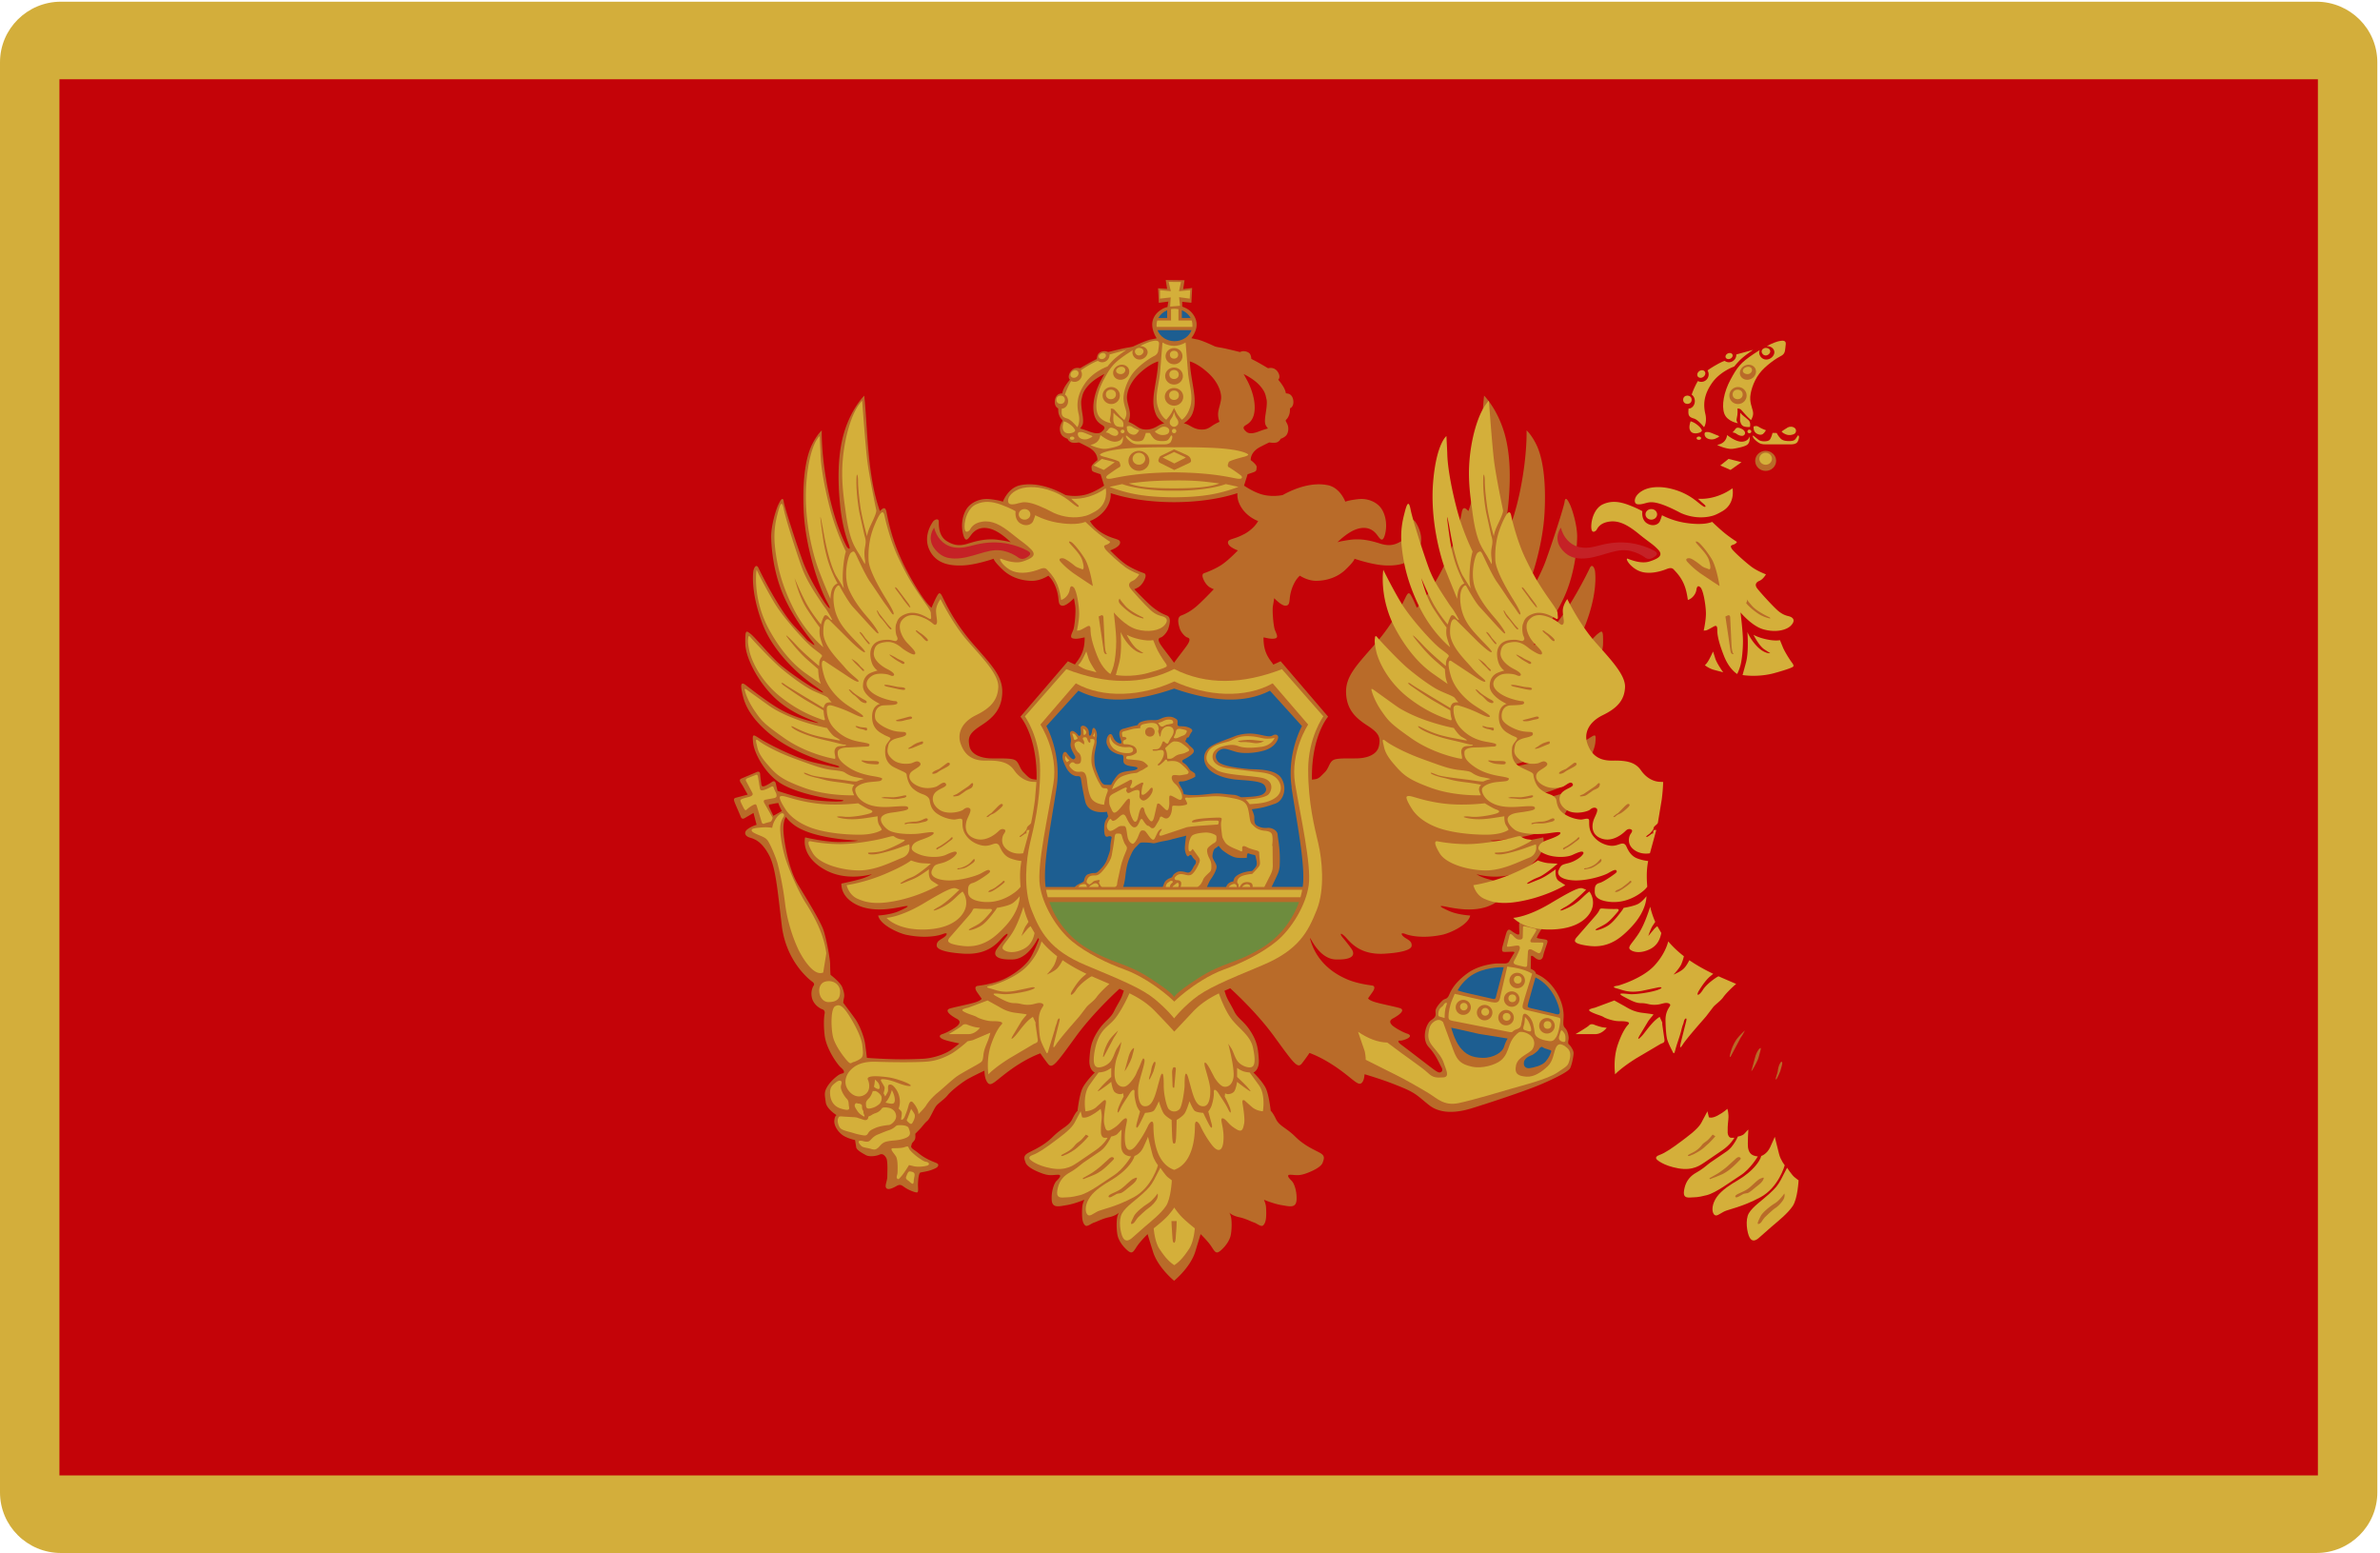 <svg xmlns="http://www.w3.org/2000/svg" width="512" height="334.027" xmlns:v="https://vecta.io/nano"><style><![CDATA[.B{fill:#d4af3a}.C{fill:#b96b29}.D{fill:#1d5e91}]]></style><path fill="#d3ae3b" d="M511.424 320.998c0 7.193-5.872 13.029-13.115 13.029H13.115C5.872 334.027 0 328.191 0 320.998V13.394C0 6.198 5.872.365 13.115.365h485.193c7.243 0 13.115 5.833 13.115 13.029v307.604h.001z"/><path fill="#c40308" d="M12.786 17.048h485.852v300.295H12.786z"/><path d="M325.675 164.485c1.964-.553 8.804-2.536 13.623-6.421s5.757-6.998 6.146-8.679.554-3.003-.693-2.039-4.982 3.884-7.529 5.29-4.902 2.066-6.285 2.453-2.495.632-1.163.109 5.675-2.04 9.027-5.373 5.998-8.328 6.053-11.396-.164-2.85-1.157-2.082-4.521 5.094-6.505 6.737-5.183 3.835-6.781 4.764-3.855 1.975-.717-.163 9.095-7.175 11.523-13.692 1.981-10.352 1.929-11.008-.607-1.973-1.158-.766-4.521 9.09-7.716 12.485c-3.201 3.396-2.428 2.74-3.146 3.287s-1.93 1.534-.384-.385 4.741-6.354 6.396-10.733 2.095-8.764 2.147-11.284-1.047-6.022-1.543-7.063-.993-1.809-1.16-.605c-.162 1.206-2.7 8.983-4.078 12.762s-4.135 8.055-4.686 8.874-1.983 2.521-.439-.328 4.519-11.229 4.906-19.169-.718-12.323-1.819-14.515-2.06-2.968-2.06-2.968.189 5.421-1.438 13.211-4.007 11.901-4.007 11.901-1.004 1.122-.315-.747c.464-1.258 1.421-4.025 1.858-8.716.458-4.92.515-10.519-.932-15.284-1.574-5.19-4.309-7.845-4.309-7.845-.76 7.446-.611 17.041-3.358 24.818-.513-.456-1.191-1.301-1.463.418-.502 2.556-1.505 7.354-4.884 13.462-3.385 6.106-4.761 6.917-4.761 6.917s-.627-1.496-1.064-2.306-.688-1.247-1.255-.125-2.442 5.421-6.576 10.156-6.45 7.042-6.324 10.594 2.003 5.36 4.509 6.979 2.947 2.492 2.567 4.424-2.63 2.617-4.57 2.68-4.387-.125-5.263.373-.938 1.744-1.815 2.615-1.251 1.37-2.065 1.498c-.288.044-.521.07-.702.091-.181-9.369 3.476-13.547 3.476-13.547l-10.212-11.92c-.528.257-1.058.498-1.585.727-.072-.139-.169-.288-.299-.451-1.359-1.724-1.805-3.187-1.805-5.396.508.05 1.528.414 2.454.229s.23-1.106-.047-1.982-.558-3.92-.371-5.073l.275-1.614s1.485 1.614 2.409 1.614.833-.923.972-1.938c.21-1.53.933-3.46 2.131-4.52 0 0 1.617 1.107 3.471 1.107s4.352-.507 6.34-2.397 1.944-2.353 1.944-2.353 3.7 1.291 6.524 1.432 5.832-.325 7.27-3.275-.42-5.672-.74-6.134c-.328-.462-1.252-.831-1.252 0s.049 3.043-1.667 4.15-3.053 1.06-4.673.553-3.887-1.153-6.48-.784c-2.323.332-2.639.513-2.68.547.12-.123 2.232-2.273 4.3-2.899 2.13-.646 3.382.231 4.074 1.061s1.296 2.169 1.851.23.231-4.149-.692-5.581-2.916-2.352-4.999-2.122-2.82.554-2.82.554-1.067-2.996-3.75-3.55c-3.274-.677-6.889.548-9.721 2.121 0 0-2.224.509-4.488-.139-1.485-.423-2.969-1.32-3.82-1.888l.768-2.454s.648-.196 1.325-.45.537-.478.624-1.038-1.275-1.538-1.275-1.538-.193-1.686 2.037-2.842 1.988-.964 1.988-.964 1.309.242 1.844-.145.533-.626.533-.626.987-.322 1.35-.914.433-1.447.166-2.138-.596-.822-.229-1.15c.361-.329.691-1.118.725-1.678l.033-.689s.76-.267.726-1.415-.659-1.613-1.024-1.712-.592-.098-.592-.098-.067-.691-.661-1.611-.99-1.315-.99-1.315.429-.326.196-1.083-.76-1.217-1.285-1.383-1.091 0-1.091 0-1.75-1.052-2.573-1.479l-1.025-.525s-.032-.725-.328-1.118-.989-.56-1.354-.56-.76.197-.76.197-2.973-.758-4.194-.956-1.287-.296-1.287-.296-2.64-1.25-3.661-1.446-1.321-.296-1.321-.296 1.069-1.284 1.134-2.764-.924-2.877-1.979-3.501c-.597-.352-.917-.411-1.11-.532l-.021-1.018 1.982.199.163-3.172-1.931.242.295-1.908-4.047-.047.297 1.908-1.946-.132.164 3.126 2.047-.264-.197 1.183s-.75.126-1.385.591c-1.056.626-1.95 1.845-1.884 3.325s.957 2.796.957 2.796-.264.065-1.286.263-3.665 1.447-3.665 1.447-.066.099-1.289.295-4.191.956-4.191.956-.396-.197-.761-.197-1.055.165-1.353.56-.33 1.119-.33 1.119l-1.023.524c-.827.429-2.575 1.48-2.575 1.48s-.563-.165-1.09 0-1.056.626-1.287 1.383.196 1.083.196 1.083-.395.395-.99 1.316-.66 1.61-.66 1.61-.23 0-.594.099-.99.56-1.021 1.712.725 1.415.725 1.415 0 .13.034.69.363 1.349.726 1.677.033.461-.229 1.151-.199 1.545.164 2.138 1.352.914 1.352.914 0 .241.533.627 1.842.145 1.842.145-.241-.193 1.99.964 2.034 2.841 2.034 2.841-1.357.979-1.271 1.538-.057.787.62 1.039 1.329.45 1.329.45l.765 2.454c-.85.567-2.333 1.465-3.817 1.889-2.268.646-4.49.137-4.49.137-2.831-1.572-6.443-2.796-9.718-2.12-2.685.554-3.75 3.55-3.75 3.55s-.739-.322-2.821-.553-4.073.69-5 2.12-1.249 3.646-.693 5.581 1.157.6 1.852-.229 1.946-1.706 4.073-1.062c2.067.626 4.179 2.776 4.3 2.9-.042-.035-.354-.217-2.681-.547-2.591-.37-4.858.276-6.479.783s-2.962.553-4.675-.553-1.667-3.321-1.667-4.15-.925-.462-1.249 0-2.175 3.183-.74 6.134 4.442 3.412 7.266 3.275 6.525-1.431 6.525-1.431-.045.461 1.945 2.353 4.487 2.397 6.341 2.397 3.471-1.107 3.471-1.107c1.195 1.061 1.921 2.99 2.129 4.52.14 1.017.047 1.938.975 1.938s2.405-1.615 2.405-1.615.094.462.276 1.615-.092 4.195-.371 5.073-.971 1.8-.044 1.981 1.944-.18 2.452-.23c0 2.211-.446 3.674-1.804 5.397a3.01 3.01 0 0 0-.286.424c-.504-.22-1.012-.453-1.519-.699l-10.212 11.922s3.671 4.196 3.474 13.616v-.065a14.69 14.69 0 0 1-.744-.095c-.814-.126-1.189-.622-2.068-1.497s-.938-2.116-1.815-2.615-3.319-.313-5.261-.374-4.195-.747-4.571-2.679.063-2.804 2.566-4.425 4.385-3.427 4.509-6.979-2.189-5.858-6.324-10.593-6.014-9.036-6.576-10.157-.815-.687-1.254.125-1.063 2.306-1.063 2.306-1.378-.811-4.759-6.917-4.385-10.905-4.886-13.462c-.272-1.719-.953-.874-1.464-.418-2.752-7.777-2.599-17.374-3.358-24.818 0 0-2.733 2.653-4.308 7.845-1.445 4.765-1.392 10.363-.932 15.285.438 4.689 1.395 7.458 1.857 8.715.688 1.87-.313.748-.313.748s-2.38-4.112-4.008-11.902-1.44-13.211-1.44-13.211-.954.777-2.058 2.968-2.204 6.572-1.819 14.516 3.364 16.319 4.908 19.169.11 1.149-.441.327-3.308-5.093-4.687-8.874-3.914-11.556-4.08-12.762-.662-.437-1.159.605-1.599 4.545-1.544 7.063.497 6.902 2.15 11.284 4.852 8.818 6.395 10.734.331.931-.387.384.058.108-3.142-3.287-7.167-11.283-7.718-12.485-1.104.108-1.159.766-.496 4.49 1.93 11.008 8.379 11.559 11.523 13.693.881 1.096-.718.162-4.796-3.12-6.78-4.765-5.514-5.971-6.504-6.737-1.214-.985-1.158 2.082 2.702 8.063 6.054 11.396 7.697 4.85 9.027 5.373.222.273-1.164-.109-3.737-1.05-6.286-2.453-6.285-4.327-7.531-5.29-1.081.357-.693 2.039 1.33 4.794 6.146 8.68 11.658 5.867 13.624 6.42.582.55.582.55-.775-.107-4.763-.992-10.024-4.021-11.658-5.041-1.882-1.405-1.662.744 2.521 6.75 6.204 8.899 10.33 3.253 12.046 3.334 1.275.33.499.386-2.687.055-5.814-.303c-2.565-.296-6.376-1.531-7.667-1.97a23.02 23.02 0 0 1-.339-1.41c-.151-.814-.578-.695-.854-.513s-.427.332-1.339.788-.946-.089-.977-.363-.212-1.458-.244-2.063-.365-.64-.791-.456l-3.229 1.368c-.761.333-.062.938.335 1.667l1.006 1.794-2.529.668c-.608.149-.426.576-.273 1.002s1.097 2.55 1.34 3.157.792.241.792.241l1.918-1.123.669 2.55c-.032.04-.886.202-1.858.879s-.728 1.546.438 1.887c1.164.335 2.522.917 4.024 3.622s1.892 7.589 2.813 15.274 5.869 11.597 6.548 12.079.291.87.291.87-.679.969-.387 2.464 1.599 2.369 2.276 2.611.486.916.486.916-.34 1.641 0 4.64 2.813 6.377 3.492 6.96.728.871.63 1.11-.534.049-1.358.675-1.745 1.5-2.325 2.563-.39 1.691-.195 3.144 2.327 2.753 2.327 2.753-.389.099-.483 1.16.678 2.271 1.648 3.042 2.813 1.161 2.813 1.161l.243 1.547c.097.628 1.309 1.254 2.084 1.689s2.28.194 2.91-.096 1.066.05 1.454.676.243 3.045.243 4.013-.582 1.981-.243 2.464 1.262.145 2.184-.387 1.163-.145 1.988.387 2.133 1.018 2.474.968.194-.918.194-1.644.131-2.364.47-2.606c.161-.112 1.588-.221 2.683-.681.509-.212 1.164-.435 1.211-.92s-.68-.481-2.277-1.303-1.891-1.308-2.91-1.98-.533-.918-.533-1.208.484-.627.679-1.015.096-1.258.096-1.258.826-.819 1.213-1.256.874-1.113 1.405-1.547 1.356-2.512 1.892-3.189 1.747-1.4 2.474-2.318 2.669-2.416 3.783-3.143 4.122-2.126 4.122-2.126-.048 1.786.728 2.656 1.793-.674 5.236-3.095c3.443-2.413 6.062-3.284 6.062-3.284a35.99 35.99 0 0 0 1.647 2.271c.922 1.161 1.747-.048 5.967-5.849 3.327-4.571 7.711-8.755 9.414-10.317l.935.42a19.52 19.52 0 0 0-.256.753c-.388 1.198-1.015 1.969-1.838 3.646s-2.076 2.063-3.527 4.321-1.642 3.792-1.788 6.097 1.159 2.785 1.159 2.785-2.125 2.063-2.754 3.602-.966 4.658-.966 4.658-.34.143-1.112 1.727-2.176 1.824-4.204 3.843-4.301 2.88-5.364 3.501c-1.063.628-.772 1.25-.482 2.067s1.739 1.632 3.431 2.256 2.271.383 3.432.336.242.863-.24 1.343-1.112 2.16-1.016 4.032 1.498 1.439 3.238 1.154 3.77-1.154 3.77-1.154l-.194.529c-.192.529-.288.91-.288 2.402 0 1.486.241 2.207.676 2.59s1.308-.432 1.934-.621c.629-.195 1.692-.816 3.237-1.152s2.125-1.008 2.125-1.008-.387.477-.481 1.535-.049 2.639.193 3.553.917 2.018 1.98 2.977 1.304.529 2.077-.67 2.368-2.74 2.368-2.74.096.385 1.158 3.795 4.543 6.238 4.543 6.238 3.479-2.832 4.543-6.238l1.156-3.795s1.599 1.539 2.371 2.74 1.018 1.631 2.077.67 1.739-2.064 1.98-2.977.291-2.496.195-3.553-.483-1.535-.483-1.535.579.672 2.126 1.008 2.607.959 3.234 1.152 1.501 1.006 1.937.621.677-1.104.677-2.59c0-1.492-.097-1.873-.288-2.402l-.197-.529s2.032.865 3.771 1.154 3.142.719 3.239-1.154-.532-3.549-1.016-4.032-1.401-1.392-.241-1.343 1.737.285 3.432-.336c1.688-.624 3.141-1.441 3.433-2.256s.579-1.439-.483-2.067c-1.063-.621-3.335-1.486-5.363-3.501s-3.435-2.257-4.206-3.843-1.108-1.727-1.108-1.727-.341-3.122-.967-4.658-2.757-3.602-2.757-3.602 1.307-.479 1.16-2.785-.337-3.839-1.786-6.097-2.707-2.641-3.529-4.321-1.45-2.448-1.837-3.646c-.076-.243-.16-.485-.246-.729l1.246-.543c1.69 1.55 6.095 5.745 9.433 10.335 4.221 5.8 5.047 7.01 5.966 5.847s1.647-2.27 1.647-2.27 2.618.868 6.063 3.283 4.462 3.963 5.234 3.093c.411-.456.501-1.217.555-1.8 0 0 1.977.575 4.24 1.362 1.359.475 2.868 1.07 3.99 1.541 2.981 1.255 3.306 1.897 5.68 3.763 2.372 1.86 5.749 1.682 8.95.715s11.721-3.76 15.133-5.228 5.863-2.761 6.223-3.442.754-2.578.754-3.258-.754-1.684-1.007-1.864-.143-.718-.071-1.144c.071-.435-.145-1.723-.681-2.297s-.468-.785-.396-2.435c.152-3.496-2.36-7.899-5.917-9.305 0 0-.095-.404-.384-.646s-.767-.452-.767-.452l.048-2.442c-.021-.43.168-.38.409-.263s.623.599 1.199.743.936-.266 1.055-.908.604-1.939.815-2.585c.219-.646-.048-.741-.312-.813s-1.126-.168-1.535-.265-.408-.119-.313-.334.24-.549.769-1.364.048-.838-.457-1.003-2.782-.861-3.404-.959c-.629-.095-.771.433-.771.695a52.63 52.63 0 0 0 .05 1.842c.025.431-.384.31-.622.191s-.794-.455-1.227-.791-.743-.022-.914.454-.693 2.441-.861 3.019-.118 1.024.122 1.121 1.366 0 2.04 0c.669 0 .285.382.285.382s-.72 1.175-.962 1.628-.646.527-1.198.527-1.479-.009-1.479-.009-3.688.139-6.402 2.145-3.479 3.664-3.897 4.632-.9.76-1.321 1.106c-.416.346-1.599 1.594-1.599 2.351 0 .763.274 1.177-.904 1.938-1.185.762-2.159 4.079-.558 5.807s2.227 3.457 2.714 4.288 0 1.175-.42 1.175-1.287-.705-2.016-1.247-4.405-3.391-5.983-4.562-.417-1.036-.417-1.036.399.036 1.324-.349c.919-.388 1.065-.871.142-1.161s-2.713-1.304-3.196-1.788-.728-1.016.192-1.499 2.958-1.787 1.357-2.223-3.491-.772-5.045-1.209-1.697-.871-1.697-.871l1.021-1.447s.823-1.159-.146-1.306-3.298-.435-5.435-1.354c-4.261-1.833-6.931-4.943-7.919-8.741l.069-.092c.795 1.565 2.651 4.489 5.444 4.582 3.819.124 4.257-1.062 3.383-2.309s-1.881-2.369-2.13-2.74-.314-.873.688.063 2.911 4.112 8.672 3.739 5.731-1.497 5.731-1.809c0-1.098-1.172-1.272-1.861-1.962-.362-.36-.581-.883.581-.44s4.013.963 7.892.136c1.531-.324 5.588-2.084 5.979-4.13 0 0-2.574-.142-4.374-.91s-2.881-1.405-.969-1.021 5.621 1.155 8.89.057c1.906-.646 4.374-2.179 4.373-4.987 0 0-3.543-.744-4.844-1.213s-1.719-.826-1.719-.826 5.065 1.598 9.663-.716 4.79-5.483 4.79-6.229-.11-.965-.11-.965-4.18 1.021-7.31.993-4.1-.304-4.1-.304 8.754-.249 13.154-2.921 4.653-7.936 4.653-7.936-4.986 1.764-8.113 2.12-5.041.357-5.815.304-1.218-.304.5-.387 8.361-1.185 12.044-3.334 5.981-6.751 6.205-8.897-.027-1.764-1.664-.743-7.669 4.159-11.656 5.041l-4.763.992s-1.531-.072.44-.614l.121.067zm-157.531 9.989l-1.768.999-.883-1.851c-.184-.425-.093-.606.15-.606s.976-.212 1.554-.272c.083-.009.158-.022.227-.037.193.549.447 1.142.781 1.736-.021.021-.042.031-.063.043l.002-.012zm53.713 31.248c-1.067 1.985-3.977 4.064-6.11 4.98s-4.461 1.207-5.431 1.351-.146 1.307-.146 1.307l1.018 1.452s-.145.436-1.696.869-3.442.772-5.044 1.208.438 1.739 1.357 2.226c.922.479.68 1.015.194 1.496s-2.278 1.499-3.2 1.786-.776.776.145 1.163 3.443.868 3.443.868-.048.097-1.599 1.257-4.269 1.935-6.063 2.029a81.25 81.25 0 0 1-8.229.048c-3.598-.162-4.011-.244-4.011-.244s-.125-1.192-.373-2.959-1.322-4.271-2.148-5.422-2.563-3.452-2.563-3.452.041-.491.165-1.064.042-1.194-.379-2.279-2.521-2.672-2.521-2.672-.085-1.17-.085-2.255-.755-5.346-1.431-7.351c-.671-2.004-3.949-7.267-5.463-9.771s-2.412-6.218-2.868-9.101-.274-3.824-.123-4.586c.067-.331.211-.635.346-.903.621.799 1.416 1.555 2.433 2.172 4.403 2.671 13.153 2.921 13.153 2.921s-.969.275-4.1.302-7.31-.989-7.31-.989-.111.219-.111.964.196 3.913 4.791 6.226 9.665.718 9.665.718-.417.358-1.717.827-4.845 1.21-4.845 1.21c0 2.811 2.467 4.344 4.375 4.988 3.268 1.102 6.977.33 8.89-.055s.831.244-.97 1.019-4.374.909-4.374.909c.394 2.047 4.452 3.809 5.98 4.133 3.877.827 6.729.304 7.893-.136s.941.08.582.438c-.691.69-1.865.864-1.865 1.964 0 .312-.029 1.434 5.733 1.806s7.669-2.802 8.672-3.738.938-.436.688-.062-1.252 1.495-2.128 2.74-.438 2.433 3.381 2.307c2.814-.093 4.677-3.058 5.461-4.613l.054.071.153.207c-.356.916-.977 2.418-1.658 3.689l-.011.001zm46.472-123.83c-.521-.984-.799-1.448-.799-1.448s2.174 1.012 3.464 2.462 1.263 2.217 1.455 2.931 0 2.025-.19 3.258-.192 1.971.056 2.409.468.657.468.657-.963.246-1.869.603-2.086.684-2.745.136-.826-.931-.414-1.285 1.951-.795 2.145-3.423c.188-2.629-1.042-5.312-1.564-6.298l-.007-.002h0zm-11.837 7.15c.491-1.248.696-2.44.318-4.996-.315-2.15-.738-3.989-.844-6.306 0 0 1.602.349 3.907 2.44s2.828 4.242 2.828 5.289-.555 2.324-.645 3.342.292 1.917.292 1.917-.847.349-1.604.87-1.28.844-2.447.785-1.867-.58-2.538-.93-1.105-.406-1.105-.406 1.332-.755 1.826-2.005h.012 0zm-11.23-8.86c2.302-2.091 3.905-2.44 3.905-2.44-.105 2.315-.526 4.155-.847 6.306-.379 2.556-.175 3.748.321 4.996s1.837 2.005 1.837 2.005-.437.059-1.108.407-1.37.873-2.537.93-1.691-.261-2.448-.785-1.604-.87-1.604-.87.379-.899.291-1.917-.64-2.296-.64-3.342c.01-1.047.534-3.197 2.833-5.289h-.003zm-8.303 12.717c-.66.548-1.84.221-2.748-.136s-1.869-.603-1.869-.603.22-.218.468-.657.248-1.178.055-2.409-.386-2.546-.192-3.258.166-1.478 1.456-2.931 3.463-2.462 3.463-2.462-.275.464-.797 1.448-1.758 3.669-1.565 6.299 1.731 3.065 2.144 3.423c.408.354.24.738-.42 1.285h.005zm30.687 21.978c-2.27 1.246-3.563.968-3.472 1.891s2.128 1.614 2.128 1.614-2.083 2.214-3.702 3.229-3.521 1.659-3.521 1.659-.646.094-.276 1.107 1.02 1.706 1.527 1.984.788.369.788.369-2.821 2.997-4.074 3.967a10.68 10.68 0 0 1-2.962 1.707c-1.019.415-.506 2.074-.276 2.813s1.109 1.753 1.619 1.892.696.507.048 1.522c-.486.756-2.102 2.771-2.872 3.881l-.046.024c-.767-1.104-2.402-3.145-2.89-3.905-.646-1.016-.463-1.384.046-1.522s1.39-1.152 1.62-1.892.739-2.397-.279-2.813-1.712-.739-2.961-1.707-4.074-3.967-4.074-3.967.279-.094.789-.369 1.157-.969 1.528-1.984-.279-1.107-.279-1.107-1.896-.645-3.518-1.659-3.703-3.229-3.703-3.229 2.036-.692 2.129-1.614-1.203-.646-3.471-1.891-3.01-2.813-3.01-2.813 2.639-.876 3.936-3.505c.459-.931.568-1.78.521-2.492l.101.034c4.213 1.362 9.136 1.907 13.538 1.907 4.394 0 9.315-.548 13.52-1.907l.101-.034c-.05.712.063 1.562.521 2.492 1.298 2.629 3.936 3.505 3.936 3.505s-.734 1.575-3.001 2.826l-.009-.013z" class="C"/><path d="M281.417 165.631c0-7.074 3.273-11.549 3.273-11.549l-8.912-10.146c-8.488 3.262-16.267 3.458-23.192-.041-6.924 3.5-14.703 3.303-23.189.041l-8.917 10.146s3.278 4.475 3.278 11.549-1.376 12.326-2.182 15.749-1.493 9.813.345 14.378 3.789 8.56 11.713 11.867 12.06 5.02 14.817 7.303 4.134 4.106 4.134 4.106 1.379-1.827 4.137-4.106 6.889-3.993 14.816-7.303 9.876-7.303 11.713-11.867 1.147-10.956.344-14.378c-.797-3.421-2.17-8.665-2.17-15.745l-.008-.004z" class="B"/><path d="M278.613 168.551c-1.115-6.759 2.806-12.709 2.806-12.709l-7.632-8.864c-5.879 3.281-14.063 2.842-21.173-.409-7.108 3.25-15.294 3.69-21.171.409l-7.631 8.864s3.92 5.951 2.801 12.709-3.527 17.45-2.927 21.813 3.704 9.408 6.889 12.06 7.922 4.878 11.276 6.075 6.631 3.507 8.182 4.705 2.581 2.223 2.581 2.223 1.034-1.023 2.584-2.223 4.82-3.508 8.18-4.705 8.095-3.423 11.278-6.075 6.286-7.697 6.887-12.06c.6-4.379-1.813-15.065-2.938-21.823l.008.01z" class="C"/><path d="M277.879 169.354c-1.104-7.297 2.208-13.175 2.208-13.175l-6.888-7.621c-5.822 2.973-12.897 2.204-20.605-.453-7.708 2.657-14.782 3.424-20.605.453l-6.889 7.621s3.315 5.878 2.209 13.175-2.793 15.563-2.47 20.407c.021.33.058.669.104 1.011h6.274s.363-.419 1.062-.717.897-.497.897-.497.133-1.258.897-1.522 1.097-.268 1.395-.268.533-.064.897-.429 1.362-1.259 1.793-2.518.699-1.758.699-2.582c0-.829.3-2.152.3-2.152s-.167-.398-.798-.166-.731-.396-.797-1.026-.034-1.92.331-2.515l.499-.797-.267-.991s-3.987.795-4.685-2.284-.832-4.571-.931-4.9-.199-.499-.73-.465-1.661-.33-2.459-1.922-.864-2.251-.632-2.88.665-.396.798-.199 1.196 1.725 1.629 1.291.199-.431-.398-1.621-.399-1.589-.333-2.188-.199-1.392-.199-1.722.365-.596.73-.431.697.431.863.631.233.497.566.299.132-1.293.132-1.655.432-.63.964-.332.797.86.797 1.257.034.763.232.763.433-.597.465-.994.266-.993.632-.496.498 1.226.366 1.985.131.365-.133 1.689-.399 1.92-.366 2.915.066 1.556.565 2.781.896 2.646 1.827 2.681l1.196.033s1.029-1.987 1.828-2.451 1.927-.531 2.725-.63 1.13-.331 1.13-.531-.267-.263-1.229-.396-1.76-.364-1.793-1.094.165-1.355-.466-1.39-2.192-.533-2.757-1.557-.432-1.261-.365-1.821.796-1.69 1.262-.63.766 1.191 1.163 1.424.931.299.666-.431-.432-1.191-.366-1.721.433-.761.865-.861 1.729-.498 2.393-.629.697-.197.697-.197.066-.465.931-.729 1.428-.297 2.06-.297 1.096.101 1.927-.299 1.495-.462 2.027-.43.931.231 1.329.497.267.629.267.993.064.563.628.563 1.067 0 1.6.198 1.264.496.795 1.059c-.463.564-.496 1.193-.795 1.16s-.267.298-.399.497-.23.363.101.563.364.397.832.826 1.16.896.464 1.59-1.928 1.259-1.928 1.259-.698.33.1.797c.798.461 1.164 1.423 1.463 1.588s.6.43.796.529.167.762.167.762-.43.298-1.029.529-1.229.496-1.792.496-.865 0-.635.53.635 1.094.731 1.393.231.827.231.827.931.196 1.764.196 1.195.034 3.023-.165 2.358-.265 4.119-.064 2.023.132 2.491.298.931.397.931.397 2.491-.033 3.854-.331 1.695-1.158 1.499-1.622-.167-1.157-2.561-1.49-3.354-.199-5.252-.563c-1.893-.364-4.852-1.324-5.381-3.676s1.394-3.343 2.357-3.807 3.06-1.193 4.021-1.59 2.726-.794 4.585-.529 2.923.761 3.656.332 1.329-.102 1.195.562-.863 2.021-2.957 2.649-4.617.694-5.982.331-2.389-.895-3.221-.598-1.762 1.324-.866 2.55 5.484 1.59 6.715 1.722 5.781-.198 7.076 2.054.265 4.769-1.264 5.332-2.822.929-3.985 1.091l-1.162.167s.531 1.192.531 1.688-.067 1.425.497 1.786c.565.366 1.361.632 2.326.531s2.129.563 2.196 1.425.328 2.053.429 3.773 0 3.147 0 3.147-.066.662-.299 1.288c-.232.632-1.429 3.068-1.429 3.068h6.691a15.93 15.93 0 0 0 .106-1.011c.271-4.913-1.418-13.171-2.521-20.471l.052.07z" class="D"/><path fill="#6d8c3e" d="M225.74 194.015c1.313 3.724 4.017 7.493 8.133 9.957 5.72 3.421 8.189 2.969 13.584 6.456s5.07 4.067 5.135 4.067-.26-.581 5.136-4.067 7.865-3.035 13.584-6.456c4.118-2.464 6.819-6.233 8.131-9.957H225.75h-.01z"/><g class="B"><path d="M230.42 165.245c.614.642 1.067.837 2.006.74s1.164.578 1.326 1.316.162 2.475.84 4.08 2.942 1.703 2.942 1.703c.063-.776.335-1.816.68-2.668.06-.15.354-.868-.454-.868s-.776-.321-1.261-1.091-1.422-2.826-1.648-4.145.195-3.276.421-3.982.259-1.188 0-1.317-.774 0-.774 0 .192.611-.034.706-.42-.321-.581-.77-.356-.387-.679-.355-.322.323-.098.645.098.897.098.897-.711-.512-1.002-.642-.971.13-1.034.515.259 1.379.873 1.894.613 1.574.419 2.058-1.099.417-1.292.193a.55.55 0 0 0-.84 0c-.263.291-.525.458.095 1.094l-.003-.003zm-.355-1.699s-.355-.287-.485-.449l-.389-.516s-.065.161-.065.547.419.804.419.804l.516-.386h.004 0zm1.353-4.462c.291-.129.518-.194.291-.515s-.42-.676-.647-.739-.421-.032-.421-.032.258.579.324.933.167.479.451.354l.002-.001zm1.69-1.356c-.032.289.033.417.289.289s.357-.48.228-.738-.419-.449-.419-.449l-.195-.129c-.021 0 .116.739.084 1.021l.013.006zm2.413.387c.032-.321-.098-.675-.098-.675s0 .386-.161.611-.129.16.033.354c.156.196.188.03.221-.292l.005.002zm3.799 16.328c.476 1.095 1.684-.619 2.781-2.007s1.063-.329.914.803.293 2.335.733 3.102.805.326.986-.22.329-1.676.695-2.226.73-.071.769.402.62 1.531 1.17 2.149.805-.219.986-.983l.549-2.408c.146-.473.658-.072.658-.072l1.099 1.059c.729.694.804-.402.878-.945.072-.549-.11-1.752.108-1.937s.841.256 1.794.732.915-.439.807-.951-.659-1.677-1.429-2.333-.877-1.42-.62-1.751c.254-.325 1.169-.035 1.756-.107l1.317-.217c.439-.073.439-.513.439-.513s-.331-.546-.952-1.093-.988-.983-1.756-1.167-1.829 0-1.829 0l-.11-.22c-.109-.218-.329-.218-.476 0s-.512.511-.806.766-.478.401-.658.29c-.185-.107.146-.364.146-.364s.403-.289.77-1.021.476-1.423.182-1.75-1.097 0-1.536 0-.694.072-.731-.146.438-.108.987-.184.879-.729 1.062-1.277.33-.474.659-.146.625.255.694.036.367-.766.732-1.313.584-1.312.183-1.82c-.402-.513-1.392-.441-1.793-.109-.401.326-.658.654-.767 1.457s-.33.364-.33.107-.329-.656-.184-.984 0-.693 0-.693-.072-.691-.842-.838-1.646.036-2.414.219-.624.842-.624.842l-1.208.107c-.619.072-1.353.326-1.938.472s-.807.22-.807.511.11.767.11.767.477 0 .732.146.107.401-.186.511-.4.146-.4.51.146.439.438.439.915 0 1.646.325.916.982.843 1.348-1.099.841-1.612.841-.656.11-.656.438.621.295.621.295l1.829.181c1.208.146 1.392.401 1.94.876s.145.583-.11.729-.66.475-1.061.62-.66.438-1.026.51-1.281.037-2.963.693-2.27 2.848-2.27 2.848.22-.075.986-.478l2.6-1.387c.878-.545.878.258.438 1.021-.438.768.404.619.66.401s.585-.438 1.425-.875.55.254.55.254-.256.512-.327 1.718c-.074 1.2 1.205.071 1.793-.694s.841 0 .4.877-1.28 1.565-1.754 1.565-.843-.511-.88-.802.146-1.167-.146-1.386-1.135.034-1.757.399-.771.075-.916-.255.22-.438.074-.656-.477 0-.733.108-.841.438-1.975 1.023-1.061.908-1.061 1.747.209 1.033.682 2.126l.022-.042z"/><path d="M250.298 156.185c.238-.149.671-.322.671-.322l1.037-.194c.497-.064.411-.343.301-.578-.105-.238-.301-.323-.947-.323s-1.061.323-1.427.473-.8.258-.8.258.087.106.325.452c.229.364.598.405.829.25l.011-.016zm2.646 2.606c.259 0 .541-.151.541-.151s.474-.235.906-.386.605-.215.862-.731-.28-.514-1.035-.707-1.125.063-1.21.343-.065.6-.369 1.138c-.304.532.043.49.305.49v.004zm-.242.657c-.733 0-1.555 1.095-1.857 1.289s-.132.385-.132.385.218.452.302.88.109 1.16.109 1.16.107.043.54.043.69-.215 1.104-.516.733-.408 1.318-.516.862-.215 1.51-.558-.343-.945-1.035-1.502c-.691-.532-1.124-.647-1.857-.647l-.002-.018zm-9.771 2.524c.58-.063.841-.353.841-.674s-.294-.674-1.036-.61c-1.82.161-3.586-.486-3.91-2.278 0 0-.614 1.121.516 2.376 1.145 1.251 3.012 1.251 3.6 1.188l-.011-.002zm-6.203 28.487c.092.159.206.258.321.317h2.79c.477-.134.478-.568.502-.867.028-.357.303-1.375.688-3.216s1.049-3.158 1.324-3.9-.276-.989-.468-1.455-.498-1.292-.58-1.703-.745-.357-1.103-.329-.415.604-.47 1.151-.303 2.171-.579 3.573-1.874 3.27-2.314 3.68-.801.578-1.104.578-.964 0-1.295.192-.66.716-.688 1.125.635.634.635.634.523-.303.716-.552.634-.301 1.075-.383.497.082.331.301c-.168.209-.115.261.22.846v.008h-.001zm-4.271-.147c-.211.073-.365.284-.461.456h1.823c-.021-.147-.071-.324-.177-.456-.22-.271-.807-.136-1.185 0z"/><path d="M234.934 190.26c-.223.121-.491.316-.628.511h1.964c.069-.182.09-.425-.15-.618-.44-.366-.881-.063-1.186.104v.003zm17.022-.803c-.214 0-.403.188-.712.401s-.401.544-.449.804c-.009.045-.003.082.012.113h.833c.033-.029.056-.068.056-.113 0-.237.096-.449.452-.757.367-.313.031-.448-.179-.448h-.013zm1.637.896c0-.26-.094-.494-.283-.47s-.499.354-.759.543c-.145.104-.252.244-.333.351h1.233c.073-.147.146-.303.146-.428l-.004.004zm7.577-8.997c.592-.426.5-.544.52-.991s.025-.592-.211-.758a4.14 4.14 0 0 0-1.943-.543c-.832 0-2.395.189-2.984.592s-.877 1.842-.877 2.597.119.873.33.873.57-.543.57-.543l1.253 1.726c.477.706.262.988.05 1.53s-.995 1.984-1.611 2.291-1.092.022-1.824-.094-1.138.094-1.564.52-.022.755.236.755.615-.021.901.331c.196.246.063.806-.036 1.128h3.629c.621-.271 1.046-1.118 1.214-1.577.192-.519.974-1.202 1.353-1.557s.426-.591.426-1.371-.211-1.226-.5-1.771c-.283-.541-.495-1.321-.399-1.77.061-.479.848-.97 1.437-1.396l.03.028zm-5.969-9c.361.588.182.699-.342.812a6.03 6.03 0 0 1-1.899.135c-.815-.066-.792.045-.813.449s-.092 1.261-.566 1.891-1.064.381-1.427.135-.565-.183-.701.27-.386.766-.771 1.44-.634.695-.906.629-.521-.475-.792-.496-.702-.563-1.109-1.215-.61.066-.881.631-.542.968-1.064.897c-.521-.064-1.108-1.031-1.402-1.619s-.477-1.146-.929-1.123-1.199.966-1.698 1.214-.634.158-.859-.155-.521.112-.814.854.023 1.371.432 1.572 1.221-.382 1.765-.741.792-.269 1.357-.269.521.923.771 2.269 1.042 1.531 1.042 1.531.271.224.882-.809.677-2.047 1.268-2.047.635.135 1.223.942 1.085 1.414 1.425.81.634-1.506 1.02-1.821.745-.404.339.18-.59 1.214.249.97l5.318-1.775s1.517-.248 3.257-.339l2.853-.202c.678 0 .701-.067.748-.518s-.317-.359-1.584-.359-2.15.158-3.033.294-1.29.112-1.131-.114.408-.381 1.426-.538 3.101-.271 4.187-.293.745.315.655 1.034.09 1.777.158 2.45.091.879.677 1.82c.592.945 2.624 1.531 3.214 1.847s.499 0 .479-.563.451-.539.972-.248 1.381.542 1.991.699.701.269.701.584.066 1.013.139 1.665c.063.653.043.854-.229 1.26s-1.425 1.571-1.425 1.571-.521 0-1.629.271-1.451.788-1.563 1.237.205.584.251.765c.023.1.013.343 0 .54h.255a6.94 6.94 0 0 1 .398-.587c.386-.492 1.36-.604 1.993-.313.414.192.419.624.376.899h2.533l1.367-2.701c.271-.604.43-.987.451-1.82l-.045-4.226c-.157-.183.045-.723 0-1.621s0-1.574-1.673-1.729c-1.679-.16-2.197-.854-2.764-1.418s-.432-1.864-.883-3.439-1.561-1.819-3.528-2.203-3.418-.427-4.89-.292l-4.323.247c-.996-.126-.839.167-.471.75l-.028.029zm9.507 18.06c-.173.111-.285.242-.364.355h1.711c.009-.145-.016-.309-.168-.49-.25-.313-.755-.138-1.174.135h-.005z"/><path d="M267.773 190.302c-.277.141-.458.318-.565.471h1.732a.6.6 0 0 0-.011-.198c-.052-.271-.574-.563-1.153-.271l-.003-.002h0zm-42.737 1.072c.097.535.223 1.076.38 1.62h54.351a16.43 16.43 0 0 0 .375-1.62h-55.106 0zm36.629-25.794c1.717 1.135 7.17 1.195 9.729 1.705s2.38 2.455 1.595 3.471-4.383 1.141-5.026 1.227c.349.24.874.987.874.987l1.476-.12c1.083-.09 2.979-.357 4.275-1.437 1.296-1.074 1.203-2.812.062-3.979-1.146-1.168-3.044-1.287-4.971-1.497l-5.603-.718c-2.167-.357-3.223-1.227-3.223-2.482s1.177-1.915 2.019-2.154 2.197-.597 3.402-.15 2.62.507 4.999.21 2.925-1.944 2.925-1.944-.304.149-1.508.179-2.08-.507-4.274-.54c-2.201-.029-2.986.751-4.007 1.108s-3.765.63-4.579 2.394c-.808 1.773.127 2.607 1.848 3.744l-.013-.004z"/></g><g class="C"><ellipse cx="247.381" cy="157.435" rx="1.024" ry="1.003"/><path d="M269.4 159.145c-1.356-.117-3.135.24-3.135.24s.332.271.783.24 1.267-.062 2.59.178 2.291-.388 2.291-.388l-2.529-.272v.002h0z"/></g><path d="M256.512 184.274c-.331-.521-.429-.471-.808-.141s-.763-.803-.81-1.511.285-2.876.285-2.876l-2.849.707c-.996.33-1.947.426-2.754.614s-1.233.375-1.661.282-1.329-.143-2.042-.143-.663.143-1.376.85-.901 1.083-1.472 2.404-.76 2.547-.948 4.148c-.124 1.052-.33 1.775-.458 2.152h8.51l.35-.862c.223-.489.69-.799 1.026-.953s.625-.157.778-.529c.154-.38.58-.688 1.027-.889s1.226-.09 1.939.11.959-.289 1.158-.555.291-.642.669-1.129.093-.93.093-.93-.344-.23-.678-.753l.021.004zm13.655.23c-.111-.488-.066-.552-.357-.62s-.781-.155-1.204-.331-.378.951-.378.951-1.005.108-2.141-.022-2.475-1.149-2.94-1.482-.981-1.084-.981-1.084-.357.332-.713.531-.559.907-.624 1.616.823 1.572.891 2.281-.779 2.126-1.204 2.702c-.289.396-.665 1.235-.869 1.727h4.108a2.14 2.14 0 0 1 .439-.687c.42-.421 1.139-.509 1.139-.509s0-.179.152-.551c.155-.379.58-.821 1.604-1.221s2.252-.466 2.252-.466.49-.398.848-.952.095-1.388-.021-1.877l-.001-.006h0z" class="D"/><path d="M235.952 229.516c.765.256 2.193-.302 2.908-1.164s.97-2.183 1.48-2.942l.88-1.323s-.109 1.252-.785 2.934c-.646 1.601-.759 3.791-.605 4.729.308 1.876 1.531 2.18 2.246 1.925.543-.191 1.364-1.021 2.118-2.268.239-.396.407-.944.641-1.383.483-.911.918-2.405 1.132-2.364.472.09.169 1.146-.007 1.856-.358 1.418-1.072 3.499-1.124 4.767s.103 3.55 1.377 3.652 1.938-1.015 2.654-3.602.867-3.399 1.174-3.399.307 1.775.307 2.538a12.85 12.85 0 0 0 .114 1.707c.199 1.384.605 3.048 1.008 3.415.611.56 1.124.456 1.124.456s.508.104 1.123-.456 1.121-4.364 1.121-5.122c0-.763 0-2.538.305-2.538.313 0 .459.814 1.176 3.399s1.376 3.703 2.655 3.602 1.43-2.384 1.379-3.652-.768-3.349-1.126-4.767.152-1.317 1.126.505l.922 1.759c.681 1.074 1.344 1.719 1.834 1.895.712.255 1.938-.051 2.245-1.925.307-1.881-1.123-7.254-1.123-7.254l.612.911c.511.764.766 2.081 1.48 2.944s2.145 1.417 2.91 1.164.866-1.675.307-4.21-2.86-3.954-4.494-5.984c-1.501-1.863-2.66-5.147-2.835-5.66-2.056 1.011-3.858 2.16-5.487 3.849l-4.112 4.378s-.733-.876-4.112-4.378c-1.64-1.699-3.454-2.85-5.525-3.866-.189.432-1.595 3.565-3.113 5.454-.754.938-1.794 1.646-2.533 2.543-.858 1.048-1.382 2.302-1.684 3.665-.546 2.522-.439 3.94.325 4.2l-.018.01zm-.094 8.593l1.497-1.34s.718-.595.54.535-.569 3.453-.33 4.464.359 1.874 1.617 1.131 1.558-1.19 2.158-1.814 1.228-.893 1.078.09-.601 2.469-.391 4.462 1.2 2.29 2.485.595a22.53 22.53 0 0 0 2.457-4.073c.389-.835 1.167-1.549 1.167 0 0 3.326.768 8.169 4.462 9.459 3.694-1.29 4.463-6.133 4.463-9.459 0-1.549.777-.835 1.164 0a22.65 22.65 0 0 0 2.457 4.073c1.287 1.695 2.275 1.399 2.485-.595s-.239-3.479-.392-4.462c-.146-.98.48-.714 1.082-.09s.896 1.072 2.152 1.814c1.261.743 1.38-.117 1.618-1.131s-.151-3.333-.327-4.464.539-.535.539-.535.507.478 1.498 1.34c.985.861 2.343.913 2.343.913s.635-3.493-.831-5.577l-2.002-2.768s-.829-.048-1.465-.288-1.251-.7-1.251-.7v1.428.508s1.795 1.692 2.215 2.201c.419.503 1.259 1.366.031.532s-2.246-1.666-2.246-1.666-.24 1.758-.75 2.2-1.229.506-1.524.39l-.301-.12-.09.687s1.107 2.052 1.257 2.885-.09.742-.598-.327-1.498-2.438-1.947-3.183-1.108-1.252-1.049-.3-.328 2.68-.659 3.302c-.329.628-.539.834-.539.834l.779 2.858c.091.444.03.951-.359.385s-1.499-2.942-1.499-2.942-1.468-.06-1.886-.478-1.078-2.021-1.078-2.021-.601 2.046-1.097 2.702-1.654 1.314-1.654 1.314-.082 3.561-.165 4.191-.108.9-.377.9-.298-.271-.38-.9-.164-4.191-.164-4.191-1.159-.656-1.655-1.314-1.096-2.702-1.096-2.702-.658 1.602-1.078 2.021-1.887.478-1.887.478-1.107 2.377-1.497 2.942-.45.061-.359-.385.779-2.858.779-2.858-.21-.206-.54-.834c-.33-.622-.72-2.347-.658-3.302s-.6-.443-1.049.3-1.437 2.112-1.946 3.183-.748 1.159-.598.327 1.257-2.885 1.257-2.885l-.09-.687-.298.12c-.302.116-1.02.058-1.529-.39-.509-.442-.748-2.2-.748-2.2s-1.018.834-2.247 1.666-.389-.029.031-.532c.418-.509 2.214-2.201 2.214-2.201v-.508-1.428s-.615.456-1.25.7-1.465.288-1.465.288-.537.679-2.003 2.768-.83 5.577-.83 5.577 1.365-.04 2.351-.895l-.002-.018zm18.02 23.264c-.946-1.102-1.265-1.648-1.265-1.648s-.314.549-1.26 1.648-3.159 2.822-3.159 2.822.197 2.902 1.264 4.471c.898 1.324 1.759 2.533 3.156 3.451 1.4-.918 2.261-2.127 3.158-3.451 1.069-1.568 1.265-4.471 1.265-4.471s-2.217-1.73-3.158-2.824l-.001.002h0z" class="B"/><path d="M252.134 264.927c.088.674.03 2.375.442 2.375s.353-1.701.441-2.375.117-2.289.117-2.289h-1.121c.011-.01.042 1.605.126 2.283l-.005.006z" class="C"/><path d="M252.565 105.541c-3.953.066-8.589-.476-11.141-1.419l-2.72.596c4.205 1.573 7.718 2.184 13.86 2.245 6.143-.062 9.656-.671 13.86-2.245l-2.723-.596c-2.552.939-7.188 1.481-11.145 1.419h.009zm14.379-3.277c-.313-.26-2.113-1.534-2.58-1.766s-.104-.858-.027-1.117 2.113-.832 3.234-1.118.938-.521.938-.521-.653-.753-4.722-1.195-11.207-.337-11.207-.337-7.146-.105-11.213.337-4.719 1.195-4.719 1.195-.183.234.939.521 3.152.857 3.232 1.118.443.884-.025 1.117-2.271 1.506-2.581 1.766-.338.676.157.702.503.019 1.902-.261c4.186-.827 8.125-1.06 12.309-1.115 4.181.057 8.119.288 12.306 1.115 1.398.276 1.406.286 1.902.261s.475-.44.157-.702h-.002zm-4.628 1.716c-2.79-.327-4.563-.687-9.729-.641s-6.937.313-9.729.641c1.76.701 4.603 1.054 9.729 1.054 5.132 0 7.976-.354 9.729-1.051v-.003zm-10.589-38.042l2.128-.17-.199-1.85 2.288.315.095-1.825-2.403.22.421-1.971-2.647-.024.463 1.995-2.331-.22v1.825l2.309-.266zm4.647 2.994h-2.86v-2.424a4.17 4.17 0 0 0-.845-.083c-.256 0-.504.022-.747.066v2.441h-2.959a3.1 3.1 0 0 0-.154.976 3.16 3.16 0 0 0 .027.413h7.663a3.16 3.16 0 0 0 .025-.413c-.01-.34-.072-.667-.168-.977h.018z" class="B"/><path d="M252.67 73.387c1.702 0 3.145-.995 3.657-2.373h-7.317c.514 1.38 1.962 2.373 3.663 2.373h-.003zm1.576-6.657v1.666h1.896c-.388-.734-1.063-1.328-1.898-1.666h.002zm-3.161 0c-.83.338-1.504.931-1.899 1.666h1.899V66.73z" class="D"/><path d="M254.864 97.66l-2.296-1.007-2.31 1.139c-.814.405-.708.287-.959.875s.024.798.38.954l2.929 1.467 3.162-1.467c.617-.286.503-.574.332-1.021-.168-.442-.516-.6-1.229-.94h-.009 0z" class="C"/><g class="B"><path d="M250.11 98.406l2.518 1.274 2.488-1.274-2.551-1.186zm2.455-9.78s-.213.883-.498 1.258-.498.71-.417 1.166.607.761.914.761.833-.304.913-.761-.131-.791-.417-1.166c-.271-.375-.492-1.258-.492-1.258h-.003z"/><circle cx="252.586" cy="92.705" r=".47"/><path d="M250.896 90.287s.818-.903 1.121-1.477l.551-1.083.547 1.083c.304.571 1.121 1.477 1.121 1.477s1.152-.604 1.819-2.798-.153-4.515-.457-7.013l-.545-6.8c-.872.497-1.695.708-2.487.721-.792-.014-1.617-.225-2.488-.721l-.546 6.8c-.303 2.499-1.119 4.814-.453 7.013.671 2.194 1.816 2.798 1.817 2.798h0z"/></g><g class="C"><ellipse cx="252.565" cy="85.35" rx="1.987" ry="1.906"/><ellipse cx="252.565" cy="80.881" rx="1.91" ry="1.834"/><ellipse cx="252.565" cy="76.607" rx="1.823" ry="1.749"/></g><g class="B"><ellipse cx="252.565" cy="85.008" rx="1.056" ry="1.009"/><ellipse cx="252.565" cy="80.553" rx="1.015" ry=".97"/><ellipse cx="252.565" cy="76.294" rx=".889" ry=".852"/></g><path d="M252.513 233.969c.122.026.146-.286.17-.869l.244-2.802c.145-.823-.221-.773-.44-.726s-.339.675-.339 1.038l.098 2.876c-.001.436.145.461.267.483z" class="C"/><path d="M231.89 249.995l3.65-2.492c2-1.323 2.737-2.787 2.737-2.787h-.708c-.383 0-.706-.528-.734-1.058s0-1.611.146-2.875-.207-2.287-.207-2.287-.852.791-2.146 1.466-1.827.352-1.827.352l-.324-1.287-1.354 2.55c-.796 1.378-2.943 2.903-4.475 4.047s-3.209 2.348-4.476 2.79-.529 1.025-.529 1.025 1.267 1.26 4.533 1.848 4.832-.734 5.714-1.292h0zm11.429-1.262c-1.167-.122-1.864-.559-2.09-1.817-.147-.819.06-3.962.06-3.962s-.384.321-.824.854c-.442.525-1.443.645-1.443.645s-.146.439-.589 1.144-1 1.558-2.119 2.26l-3.269 2.229c-.854.705-1.854 1.526-2.973 2.141s-2.119 1.615-2.503 3.256-.087 2.171 1.208 2.083 1.442.027 3.532-.498 5.064-2.846 7.242-4.225 3.768-4.11 3.768-4.11h0zm5.794 1.899s-.885-1.112-1.207-2.376l-.94-3.754s-.296.792-1.001 2.286-1.914 1.851-1.914 1.851-.059.644-1.061 1.904-2.472 2.436-3.975 3.317-3.443 2.084-4.504 3.577-1.147 3.051-.646 3.725 1.205-.088 2.206-.584 3.857-.941 7.802-3.055 5.24-6.891 5.24-6.891h0zm1.71 8.78c1.091-1.613 1.268-5.542 1.268-5.542l-.913-.707c-.53-.439-1.56-1.994-1.56-1.994l-1.354 2.612c-.707 1.262-1.061 1.698-2.533 3.05s-3.474 2.67-4.328 4.105-.383 4.313.178 5.279 1.354.645 2.177-.146l2.531-2.229c1.443-1.233 3.445-2.817 4.534-4.428h0z" class="B"/><path d="M237.872 226.515l1.763-3.327c.529-.727.906-1.552.906-1.552s-1.41 1.278-1.964 2.178-.905 1.775-1.16 2.753c-.249.972-.124 1.124.455-.052zm5.595 1.001l.353-1.294s.229-.75.103-.801-.707.467-1.109 1.741l-.883 3.201c.124.079 1.308-2.072 1.536-2.847h0zm4.407 3.525l.252-.575s.454-1.45.454-1.754c0-.298-.151-.648-.528.103s-.403 1.477-.479 1.801-.503 1.452-.379 1.553.429-.576.68-1.128h0zm-13.685 13.345l-.59-.352s-.353.469-.853.997-1.063.733-1.443 1.231-.972 1.115-1.884 1.584-1.267.616-1.088.764.793-.205.793-.205.265-.029 1.354-.675 1.354-.996 2.061-1.612 1.65-1.732 1.65-1.732zm4.774 5.609c.412-.438.854-.734.618-.968s-.53-.206-.913.114l-1.974 1.791c-.5.438-.911.705-1.411 1.085s-1.591.968-2.119 1.262-.029.325-.029.325.412-.208.853-.354 1.706-.705 1.706-.705.501-.233 1.179-.702 1.678-1.409 2.09-1.848h0zm5.5 3.786c.353-.702-.029-.5-.618-.265s-1.914 1.674-2.679 2.199-1.413.734-2.061 1.057-.647.498-.618.646.295.145.559.027 1.178-.646 1.178-.646.383-.115.736-.145.853-.414 1.649-1.085 1.5-1.081 1.854-1.788h0zm2.561 5.016c-.972.586-2.649 1.906-3.091 2.787s-.737 1.494-.59 1.643.619-.146.824-.498.647-.881.647-.881 1.677-1.643 2.295-2.021 1.62-1.467 1.855-2.111.059-.998.059-.998-1.029 1.491-1.999 2.079h0z" class="C"/><path fill="#c52126" d="M221.09 118.481c-.89-.519-3.283-1.534-5.831-1.751s-4.515.167-6.628.734c-1.515.406-2.742.469-3.955.146-1.824-.482-3.236-2.117-3.717-4.12 0 0-1.683 2.142.037 4.465.825 1.118 1.901 1.816 2.998 2.037 3.566.715 7.065-1.449 10.037-1.639 2.854-.184 5.095 1.613 5.095 1.613s.674.557 1.626.008 1.228-.974.338-1.493z"/><g class="B"><path d="M210.816 221.062l-.842-.106c-.491-.068-1.544-.42-1.859-.561s-.807-.174-1.123.177-2.878 1.853-2.878 1.853h4.246c1.473-.001 2.456-1.363 2.456-1.363h0zm11.954-.72v-.421l-.564-1.211s-.661.41-1.304 1.072c-.827.854-1.719 2.057-2.116 2.563-.708.898-1.696 1.746-.849.31l1.809-3.017c.679-.956 1.188-1.378 1.104-1.438s-.623-.139-2.404-.364-2.882-.901-3.701-1.381l-2.29-1.269-4.157 1.549c-1.132.28-1.81.45-.707.985s2.035.704 2.572 1.042 2.205.872 3.223.872 2.741.029 2.063.734-1.441 2.056-2.176 4.11c-.734 2.06-.763 3.889-.763 4.789a16.81 16.81 0 0 0 .112 1.805s1.242-1.38 4.581-3.465l5.199-3.071c.622-.277.935-.277.819-1.069l-.451-3.125h0zm12.741-10.072l-.62-.28c-.056.016-.106.029-.152.056-.392.195-2.427 1.556-3.248 2.879s-1.645 1.438-.743 0 1.564-2.258 2.27-2.879l.709-.593c-1.636-.784-3.415-1.735-5.134-2.925-.224.441-.651 1.224-1.135 1.729-.704.739-2.271 1.362-2.271 1.362s1.252-1.283 1.685-2.257c.273-.621.453-1.289.546-1.69a22.16 22.16 0 0 1-3.368-3.196c-.209.844-.887 2.892-2.891 5.12-2.623 2.917-7.868 4.395-7.868 4.395s-1.839.194-.352.585 2.544 1.051 5.44.543l3.482-.736c.391-.117 1.448-.039 0 .505s-4.813 1.049-6.104.934-3.053-.391-1.213.584 2.622 1.359 3.756 1.359 1.604.351 2.702.351 1.408-.191 2.19-.351c.783-.152 1.292.117 1.292.43s-1.056 1.167-1.018 3.304.195 3.54.392 4.159c.196.627.666 1.633.979 2.219s.433 1.166.744-.079l1.292-4.236c.273-1.206.431-1.244.547-1.866s.784-1.09.471.038l-.899 3.577c-.236 1.013-.783 2.876.154 1.4s4.462-5.404 5.049-6.105l1.486-1.941c.43-.585 1.645-1.362 2.231-2.216.53-.774 2.087-2.28 2.754-2.821l-3.155-1.358h0zm-48.656-89.755c.094 2.144 2.481 6.243 3.839 8.433s1.731 3.072 1.499 3.213-.796-.979-1.546-1.955-2.199-3.261-3.417-4.984-2.996-5.823-3.229-6.195-.329-.605-.937-.142-1.778 4.985-.374 8.06 3.511 5.309 4.4 6.381 2.06 2.747 1.872 2.889-.515-.281-1.591-1.398l-4.025-4.425c-.951-1.135-2.24-3.438-2.693-4.263-.169-.313-.389-.229-.552-.064-.386.385-1.002 1.278-.733 3.722.375 3.4 2.152 5.356 3.743 7.081s3.186 3.167 2.95 3.399-1.872-1.211-2.996-2.282l-4.494-4.472c-.608-.745-1.498-.373-1.45 2.562s3.322 5.917 4.681 7.548 3.044 2.605 2.904 2.934-1.498-.512-2.388-1.119l-4.869-3.214c-.653-.465-.982.419-.141 3.214s3.278 5.031 4.729 6.056 3.792 2.28 3.651 2.609-1.123-.095-2.479-.747-2.996-1.257-4.167-1.583-1.17.512-1.17.512-.235 2.375 1.498 4.286 3.697 2.654 5.569 2.979 2.154.42 2.106.7-.233.326-.655.326l-3.745.187c-1.593 0-2.434.372-2.434 1.07s-.047 1.631 2.34 3.215 5.055 1.817 6.179 2.051 1.17.326.938.652-.749.279-2.528.465-2.854.886-3.089 1.351.141 1.865 1.593 2.842 3.323 1.306 6.133 1.119 3.511-.232 3.605.232-.843.606-2.248.841c-1.405.229-2.482.229-3.277.884s-.187 2.004 1.17 2.981 4.729.979 6.134.885 3.558-.604 3.697-.231-1.028.932-2.479 1.442-1.874.837-2.154 1.443-.047 1.165 1.686 1.817 4.26.65 5.569.046 2.014-.839 2.249-.604 0 .467-.282.793-1.403 1.209-2.855 1.584-1.592.372-2.106 1.535.795 2.098 3.417 2.191 6.134-.931 7.257-1.584 1.546-.792 1.731-.56.141.373-.42.791-2.341 1.677-3.23 1.909-.982.886-.982 1.491-.234 1.815 2.106 2.377 5.104.141 7.631-1.632c.813-.567 1.287-1.038 1.555-1.447-.206-2.376-.099-4.013.189-5.521a9.2 9.2 0 0 1-2.401-.577c-1.403-.559-1.965-1.861-2.293-2.563s-.797-.698-1.359-.512-1.124.421-1.919.373-2.48-.466-3.699-1.909-.983-2.841-1.03-3.542-1.171-.187-1.731-.187-2.2-.232-3.698-1.259-1.498-2.421-1.639-2.98-.749-.931-1.217-1.117-1.218-.37-2.248-1.21-1.403-2.47-1.451-3.028-.656-.604-2.763-1.676-1.919-3.307-1.825-4.192 1.076-1.63 1.076-1.958-.702-.418-1.404-.837-2.481-1.118-2.528-3.726 1.687-2.89 1.687-2.89-.329-.142-1.031-.559-2.62-1.724-2.62-3.262.701-2.235 1.216-2.608 1.919-.745 1.919-.745-.89-.56-1.264-1.77-.516-2.7.374-3.773 2.387-1.07 3.183-1.07 1.498.419 1.779.188.327-.419.047-1.025-.328-2.097-.094-2.607.281-1.537 2.296-2.189 4.117.699 4.773 1.072.375-.514.375-1.165-1.357-2.282-2.903-4.612-2.246-3.541-3.979-7.081-2.856-8.104-3.09-9.269-.702-.607-.702-.607-.468.188-1.545 2.889c-1.083 2.698-1.269 5.165-1.177 7.307h0z"/><path d="M222.171 168.156c-1.206-.063-2.773-.721-3.979-2.459s-3.014-2.161-6.149-2.104c-3.137.063-4.583-1.438-5.368-3.599s.121-4.622 3.317-6.182 4.644-3.301 4.763-6-3.194-6.061-6.511-9.84-5.91-9.122-5.91-9.122-.965 1.262-.965 2.521.481 2.58 0 2.939-.664-.54-2.593-1.379-3.499-.96-4.704.419 0 3.78 1.086 4.921 1.988 1.981 1.688 2.401-1.93-.66-2.473-1.021-1.81-1.739-3.68-1.561-2.532.719-2.714 2.28 1.689 2.938 2.896 3.54 1.688 1.14 1.386 1.379-.604 0-1.146-.179-2.05-.359-3.014 0-2.534 1.68-1.087 3.3 4.462 2.22 5.066 2.339.904-.061.964.419-1.268.481-2.896.542-2.108 1.62-1.869 2.82 2.955 2.52 4.461 2.76 2.051 0 2.172.419-.181.6-1.025.841-2.473.42-2.775 1.74-.36 1.92.906 3.061 3.318.962 3.919.841 1.328-.78 1.932-.18-.544 1.079-1.569 1.801-.964 2.102.784 3.061 3.498.599 4.221.361 1.69-1.38 2.171-.662-1.507.961-2.353 1.98-.541 2.698 1.146 3.719 4.462.3 4.945-.12 1.083-.597 1.446-.237-.181 1.317-.543 2.159-1.025 3.301 1.508 4.259 4.825-1.199 5.247-1.62.844-.48 1.206-.3.181.539-.121.962c-.302.417-.964 2.218.844 3.48 1.236.857 2.583.796 3.313.67l1.366-5.011h-.377c-.241 0-.29.36-.29.503s.072.266-.146.266-.241.12-.557.335-.603.479-.771.361.65-.553.87-.816.651-.673.676-.959.17-.457.604-.817a1.57 1.57 0 0 0 .325-.374 66.2 66.2 0 0 0 .834-5.021l.314-3.799-.791-.037h0zm-51.54-37.403c2.694 5.415 6.499 8.464 6.499 8.464s-.5-1.346-.721-2.271-.05-1.973-.05-1.973-.955-1.217-2.719-3.919-2.696-6.691-2.696-6.691 1.643 3.99 2.916 6.109 2.746 3.847 2.746 3.847.514-1.874.881-1.972.638.195.955.608.591.375.591.375-.436-.895-1.105-1.965c-.304-.487-.748-1.014-1.062-1.504-1.005-1.577-3.171-4.573-4.28-7.569s-3.54-10.513-3.963-12.723-.846-1-1.269.632-1.003 3.941-.634 7.412 1.215 7.726 3.911 13.14h0zm3.484 14.619l2.483 1.733s-.235-.543-.382-1.194-.211-1.993-.211-1.993l-2.004-1.743c-.823-.715-1.858-1.638-3.904-4.157s-.402-1.008 1.265.8 4.854 4.429 4.854 4.429l.021-.588c.022-.545.191-.944.486-1.321s.14-.432-1.657-1.798-6.445-6.571-8.348-9.674-3.963-7.308-3.963-7.308-1.003 6.204 2.801 13.038 7.555 9.04 8.559 9.776zm19.961 39.132c2.085-.802 1.513-2.845 1.513-2.879s-1.278.403-2.453.837-4.069 1.271-5.212 1.305-1.144-.131-1.176-.301.874 0 2.521-.3 4.539-1.808 5.042-2.141.438-.405-.302-.471-1.377-.4-1.647-.636-1.041.103-2.925.537-5.784 1.104-8.775 1.104a35.32 35.32 0 0 1-6.253-.602c-.471-.099-.976.165.472 2.575s6.521 3.714 10.053 3.68 7.059-1.905 9.142-2.708h0zm-9.382-4.973c3.642.03 5-1.045 5-1.045s0-.187-.492-.922-.401-1.994-.401-1.994l-2.376.368c-1.513.215-3.272.43-5.217.093s-1.11-.555.432-.37 4.506-.368 5.464-.706.555-.645-.093-.862c-.647-.211-2.406-1.318-2.406-1.318s-4.413.553-8.518.094-6.698-1.505-7.531-1.629-.802.216-.802.216-.217.369 1.202 2.579 4.197 3.653 6.543 4.329 5.552 1.137 9.195 1.167h0zm-.935-8.478s-.154-.213-.371-.953.402-1.288.402-1.288-.833-.246-3.551-.583-2.869-.553-4.536-.923-2.776-.857-2.746-1.043.555.092 1.543.459 5.153.799 6.913 1.046 2.747.431 3.056.244 1.387-.461 1.387-.461-.741-.212-1.666-.367a5.91 5.91 0 0 1-2.252-.891c-.494-.339-.648-.433-2.87-.675s-4.012-.953-7.994-2.396-6.975-3.163-7.777-3.807-.741-.185-.524.644.187 1.874 2.192 4.207 2.993 3.348 8.053 5.19 10.741 1.597 10.741 1.597h0zm-14.965-12.251c4.476 3.131 9.72 4.282 10.831 4.42.251-.289-.271-1.33-.03-1.965.289-.761.772-.769 1.851-.83s.371-.276.125-.276-.308-.03-2.099-.491-3.61-.737-6.08-1.659-3.208-1.597-3.146-1.781 1.142.584 3.427 1.444 4.937 1.196 6.388 1.505.185-.309-.495-.708-1.636-1.874-1.636-1.874-1.604-.276-4.228-1.074-4.813-1.69-7.005-2.917c-.754-.423-1.481-.969-2.267-1.529l-3.597-2.586c-.896-.644-.618-.123-.525.277s.709 2.242 2.129 4.269 1.882 2.641 6.357 5.775zm-.734-8.811c4.412 3.471 8.208 4.543 8.856 4.82s.586-.092.463-.46-.218-1.563-.218-1.563l-3.333-1.906c-1.76-1.015-3.703-2.395-5-3.284s-.524-.829-.123-.493 2.19 1.383 3.979 2.488l4.505 2.702s.063-.583.434-.953 1.295-.273 1.295-.273-.462-.462-.741-.892-1.729-.89-3.364-1.66-4.567-2.915-6.728-4.727-6.358-6.356-6.635-6.727-.463-.307-.495.153-.185.768.277 2.855c.469 2.09 2.413 6.449 6.828 9.92zm15.616-32.814c.501 1.032 1.048 1.813 1.442 2.485l.933 1.674s.119-.358.025-.968-.19-1.456-.023-2.463c.087-.54.204-1.079.175-1.559-.035-.546-.218-1.017-.293-1.327l-1.086-4.951c-.306-1.807-.635-4.388-.612-6.665s.354-1.126.354-.023.118 2.793.472 5.397 1.461 6.569 1.461 6.569.07-.61.401-1.479.874-1.853 1.298-2.933.275-1.26.275-1.26-1.55-7.367-1.957-10.85-1.061-12.633-1.061-12.633c-2.267 2.265-3.953 8.228-4.252 13.868-.225 4.249.466 8.182.667 9.776.397 3.16.948 5.625 1.781 7.342h0zm-5.028 11.627c.071-1.669.456-2.931 1.54-3.302 0 0-.958-1.668-1.795-4.049-.572-1.629-1.045-3.719-1.285-5.323-.593-3.948-1.066-8.016.117-1.354s2.606 9.018 2.606 9.018l1.718 2.771c-.255-1.217-.293-2.071-.229-3.4s.237-3.13.645-4.557c0 0-2.074-4.125-3.376-9.076s-2.048-9.457-2.074-12.143l-.177-3.596s-2.133 1.592-2.842 9.667 1.422 15.797 2.486 18.745 2.666 6.599 2.666 6.599zm23.257 61.582l-1.343-.87c-1.01-.635-.706-2.543-.706-2.543l-1.009.704c-.74.502-1.58 1.067-2.589 1.472l-2.151.869c-.639.201-.469-.065.067-.369s.707-.468 2.051-1.002 4.035-2.878 4.035-2.878l-1.75-.101c-1.109-.033-2.521-.602-2.521-.602s-1.107 1.004-5.58 2.909-8.271 2.407-8.271 2.407.471 2.277 2.623 3.046c1.781.771 4.236 1.239 9.044.102s8.1-3.144 8.1-3.144h0zm5.888 4.555c.37-1.876-.707-3.179-.707-3.179s-.235.132-.907.735-1.649 1.741-3.53 2.675-2.556.87-.739-.101 4.472-3.714 4.472-3.714l-.706-.269c-.707-.268-1.917.201-6.96 3.212s-8.002 3.112-8.002 3.112 2.252 2.71 8.372 2.508c6.119-.196 8.338-3.108 8.707-4.979h0zm11.566-2.179s-.672.937-1.58 1.538-3.328.972-3.328.972-.102.27-.571.869c-.471.604-1.515 2.04-2.589 2.812s-2.757 1.271-2.858 1.069.975-.602 2.019-1.238 1.983-1.808 2.689-2.608-.303-.669-.303-.669-1.276.033-2.454-.066-.941 0-1.278.569-.807 1.07-1.681 2.074l-3.093 3.543c-.672.805-.168 1.039-.168 1.039s.303.501 3.025.803c1.683.186 3.502-.023 5.419-1.123 1.188-.685 2.412-1.768 3.66-3.126 3.259-3.545 3.091-6.458 3.091-6.458zm1.448 7.32l-1.044 1.24s.472-1.44.875-2.11l.622-.931c-.451-1.006-.82-2.086-1.093-3.25-.299.962-1.23 3.786-2.389 5.621-1.408 2.238-2.654 3.043-1.848 3.646s2.386.736 4.169-.136c1.721-.839 2.218-2.305 2.462-3.487l-.848-1.455c-.219.137-.544.394-.906.862h0z"/><ellipse cx="220.408" cy="110.63" rx="1.252" ry="1.138"/><path d="M217.774 108.481c1.143-.026 1.756-.563 3.017-.442 1.486.144 3.502 1.004 5.949 2.295 1.914.86 4.439 1.29 6.873.596.682-.194 1.355-.565 2.007-.93 2.975-1.675 2.255-4.976 2.255-4.976-2.195 1.573-4.91 2.42-7.438 2.249 0 0 .191.145.624.574s1.223.933.959 1.149-1.343-.814-2.255-1.484-2.256-1.578-4.559-2.246-4.896-.718-6.622.236-1.872 2.154-1.632 2.632c.132.271.45.357.822.347zm32.336 24.097c-.527-.145-1.438-.287-2.639-1.388s-4.079-4.256-4.417-4.829-.192-1.101.624-1.437 1.391-1.387 1.391-1.387-1.773-.671-2.974-1.532-3.983-3.347-4.368-3.969-.19-.717.385-.908.722-.575.722-.575-1.296-.812-2.495-1.769-2.833-2.535-2.833-2.535c-1.797.718-4.618.416-6.143.144-2.688-.478-4.653-1.578-4.653-1.578s-.098.431-.435 1.244-1.583 1.292-2.832.478-.959-2.581-.959-2.581-1.008-.622-3.07-1.387-3.742-.86-5.422-.097-2.496 3.062-2.496 4.783.914 1.004 1.104.764.577-1.482 2.688-1.816 4.031.67 6.431 2.629 2.927 2.104 4.126 3.348.24 1.913-1.822 2.583-4.703-.668-4.8-.62c-.396.197.891 2.021 2.67 2.71s4.056.241 5.825-.463c1.2-.478 1.423.017 1.774.382 1.948 2.035 2.455 3.943 2.782 6.267.997-.305 1.687-1.292 1.825-2.104.065-.389.192-1.243.864-.622s1.2 4.064 1.2 5.644-.481 3.683-.481 3.683l.481-.048c.288-.048.862-.382 1.632-.812s.814.048.814.907.288 2.487 1.44 5.404 2.831 3.873 2.831 3.873.337-.574.673-1.72.577-3.396.577-5.357-.529-6.169-.529-6.169 2.401 2.918 4.896 3.636 4.991.287 6.047-.908.093-1.723-.434-1.868h0zm-16.415 7.55s-.758 1.665-1.172 2.258-.597.687-.597.687.758.638 1.861.979l2.091.548s-1.242-1.689-1.676-2.876l-.507-1.596h0zm14.987-.981l-.597-1.461c-1.531.307-4.438-.408-5.698-1.164 0 0 1.15 2.327 2.297 3.126l1.311.846s-1.148.183-2.688-1.324-2.228-3.242-2.228-3.242.344 4.019-.276 6.481l-.758 2.784s3.261.57 6.891-.435 3.905-1.324 3.905-1.324.435-.112-.138-.865-1.654-2.487-2.021-3.422h0z"/></g><path d="M242.091 130.326c-1.117-1.275-1.229-1.581-1.229-1.581s-.39.388-.057.942 1.926 1.94 3.015 2.551a7.74 7.74 0 0 0 2.178.803l-.057-.222c.001.003-2.734-1.218-3.85-2.493zm-4.429 8.373l-.278-5.796c0-.748-.474-.555-.474-.555l-.558.249 1.09 7.379c.119.795.514.728.714.691-.398-.204-.477-1.738-.494-1.968zm-6.853-21.845c-.415-.41-1.347-.718-.447.275s2.072 2.231 2.417 3.261.553 2.298-.034 2.024-1.001-.275-1.623-.789-1.795-1.374-2.28-1.51-1.348 0-.656.753 1.452 1.477 2.765 2.438l2.763 1.854 1.381.893s-.623-4.118-1.763-5.936-2.108-2.85-2.523-3.263zm-22.396 68.974c-.843.636-1.944.895-1.944.895s-.523-.026-.523.175.61 0 1.248-.115 1.511-.75 1.829-.982.784-.519.639-.924-.409.316-1.249.951h0zm7.23 3.85c-.173.199-1.565 1.24-1.565 1.24s-.437.286-.9.459-.579.437-.579.437.087.112.579-.027c.493-.147 1.946-1.157 2.408-1.563s.669-.52.495-.69c-.175-.177-.263-.061-.438.144h0zm-29.311-51.751c.26.315.576.746.722.603s-.029-.287-.376-.689l-.548-.603s-.49-.776-.78-1.064-.722-.431-.173.229l1.155 1.524zm-2.227 4.849l.953.919c.346.373.606.773.809.574s-.52-.63-.837-1.033a5.22 5.22 0 0 0-.981-.978c-.405-.314-.896-.573-.896-.573s.635.805.952 1.091h0zm.831 7.83c.55.577 1.363.75 1.48.521s-.06-.417-.521-.646-1.212-.716-1.588-.976-.751-.547-1.011-.804-.567-.492-.664-.404.765 1.009 1.024 1.154.729.579 1.28 1.155h0zm1.594 6.267c0-.231.058-.346-.405-.376l-1.104-.114s-.899-.347-.959-.173.754.521 1.104.578.782.174.986.287.378.027.378-.202h0zm.693 6.809c-.985 0-1.828-.231-1.886-.088s.464.377.959.549 1.422.232 2.061.261.755-.115.727-.433-.873-.289-1.861-.289zm7.725 7.455c-.146-.143-.493-.027-1.045.088s-1.45.289-1.972.261l-1.655-.058-.639.144c0 .146.841.115 2.061.261s2.031-.115 2.611-.204.784-.345.639-.492h0zm3.19 5.307a3.95 3.95 0 0 1-1.509.29c-.463 0-1.567.2-1.567.2s-.522.061-.436.262.261 0 .724-.061.813 0 1.626-.028 1.278-.231 1.771-.316 1.044-.347.783-.663-.782.085-1.392.316h0zm6.213 4.015c-.349.347-1.683 1.241-1.683 1.241s-.262.203-.785.462-.493.376-.406.521.406-.204.696-.319 1.248-.75 1.741-1.152 1.131-.725 1.015-1.011-.229-.087-.579.257l.001.001h0zm-10.338-51.979s.115.265 1.188 1.597.498.075.229-.265l-2.374-3.158c-.535-.609-.612-.306-.344.074l1.301 1.752zm-2.255 6.842c.152-.152-.193-.305-.804-1.064l-1.838-2.321s-.347-.722-.461-.646.423 1.217.92 1.713 1.147 1.445 1.492 1.864.537.605.691.454h0zm2.969 12.823c0-.372-1.212-.315-1.76-.431l-1.53-.315s-1.154-.201-1.183-.057.229.285.866.402l2.31.516c.72.115 1.297.259 1.297-.115h0zm-2.969-6.922c.803.646 1.338.95 1.759 1.18s.767.569.997.304-.192-.457-.88-.761-1.033-.571-1.033-.571l-.729-.38c-.346-.191-.92-.419-.114.228h0zm6.926-4.567c-.499-.418-.919-.649-.919-.649s-.612-.57-.728-.38.688.762 1.071 1.104 1.073 1.332 1.416 1.142-.344-.8-.84-1.217zm-4.524 17.872l-1.104.287c-.435.115-.464.319.32.319s1.103-.203 1.885-.349 1.046-.23.929-.49-.521-.172-.842-.086l-1.188.319zm1.218 6.474c-.06.146.55 0 .956-.146l1.742-.721c.494-.144.494-.231.494-.521s-.523-.06-1.16.145-1.452.838-1.452.838-.523.26-.58.405zm8.385 3.921c.583-.349.698-.607.495-.781s-.378-.144-.842.232l-1.364 1.01-.813.348c-.349.173-.783.462-.668.635s.843 0 1.22-.317 1.393-.783 1.972-1.127h0zm3.957 5.203c.232-.202.928-.431 1.248-.666.319-.229.521-.922.262-1.009s-.407.288-.958.691l-2.437 1.646-.495.204c-.523.2-.29.346.146.287s.726-.06 1.248-.461l.986-.692zm5.856 4.931c.494-.199 1.221-.837 1.567-1.151.349-.32.783-.724.522-.925s-.55.06-.958.432l-1.481 1.504s-.145.027-.725.491c-.581.459.029.373.231.172s.351-.319.844-.523h0z" class="C"/><path d="M237.453 101.076l2.361-1.665-2.781-.708-1.784 1.414z" class="B"/><ellipse cx="245.009" cy="99.124" rx="2.252" ry="2.157" class="C"/><g class="B"><ellipse cx="245.009" cy="98.668" rx="1.36" ry="1.29"/><path d="M240.307 91.713c.58.214 1.332.12 1.332.12s.229-.993-.323-1.478l-1.372-1.151-.402-.431-.042 1.396c-.04.538.229 1.328.807 1.544h0z"/><ellipse cx="241.503" cy="92.799" rx=".413" ry=".389"/><path d="M238.428 92.382c-.176.242-.551.63-.551.63s.458.015.835.282.86.496 1.305.443a.61.61 0 0 0 .538-.766c-.094-.294-.308-.602-1.037-.872s-.914.041-1.09.283zm1.574 2.613c-1.414.126-3.284-1.427-3.284-1.427-.174 1.246-.95 1.896-2.14 2.132l.108.056a8.89 8.89 0 0 0 2.413.759c.591.089 1.117-.011 1.752-.138.768-.154 1.627-.371 2.094-.656.854-.522.599-1.88.599-1.88s-.125 1.028-1.542 1.154h0 0zm-5.509-1.41c-.58-.217-1.451-.632-1.813-.651s-.891-.108-.799.562.779.995 1.449 1.012 1.018-.234 1.417-.434.326-.272-.254-.489zm-4.428-2.387c-.635-.452-1.2-.578-1.2-.578s-.417 1.085-.181 1.755.727.849 1.324.83 1.489-.326 1.234-.778-.543-.776-1.177-1.229h0z"/><ellipse cx="230.641" cy="94.249" rx=".49" ry=".351"/><path d="M231.995 88.853c-.394-1.85-.327-3.861 1.438-6.426s4.835-3.604 4.835-3.604.097-.195 1.077-1.232 2.974-2.336 2.974-2.336l-3.628.985.001.068c0 .888-.709 1.607-1.585 1.607a1.56 1.56 0 0 1-.9-.286c-.714.138-3.09 1.549-3.697 2.052a1.62 1.62 0 0 1 .239.848c0 .886-.71 1.604-1.586 1.604-.263 0-.509-.063-.727-.179l-.203.342a16.27 16.27 0 0 0-1.137 2.583c.406.278.678.798.678 1.393 0 .883-.602 1.601-1.345 1.607-.051.521-.047.882-.027 1.038.065.521.263.844 1.177 1.104s2.156 1.852 2.156 1.852c.087-.002.74-1.169.26-3.02h0zm5.626-11.845c.334-.269.393-.68.126-.916s-.746-.209-1.08.063-.392.683-.126.918.747.209 1.08-.065zm-5.92 3.974c.374-.339.44-.854.142-1.15s-.842-.261-1.218.08-.44.852-.145 1.147.845.264 1.221-.077z"/><ellipse cx="228.175" cy="85.979" rx=".914" ry=".892"/><path d="M247.906 73.371c-.475.104-1.352.387-2.664 1.069h.023c.912 0 1.622.58 1.622 1.331s-.83 1.567-1.741 1.567-1.533-.787-1.533-1.538a1.14 1.14 0 0 1 .117-.503l-1.249.799c-2.908 1.948-3.593 2.89-5.029 5.552s-1.961 5.581-1.341 7.302 2.908 2.078 2.941 2.078-.262-.261-.296-.583.064-.488.164-1.139.033-1.426.033-1.426.522-.066.817.292l1.012 1.134c.294.356 1.077 1.04 1.077 1.04s.459-.65.459-1.429-.521-1.622-.622-2.985.622-3.799 1.959-5.583 3.855-3.406 4.606-3.765.883-.909.915-1.233.098-.55.163-1.362-.683-.78-1.433-.618h0zm-2.887 3.083c.515 0 .983-.46.983-.882s-.399-.747-.916-.747-.933.343-.933.762.351.867.866.867zm4.324 16.969c.702.285 1.493.125 1.865-.122s.498-.879.056-1.241-1.095-.347-1.502-.122-1.324.865-1.324.865.204.339.905.62h0zm2.246.782c-.253.388-.44.624-1.218.657s-1.625-.018-2.132-.522-.862-1.214-.862-1.214l-.88-.016s-.286 1.214-.677 1.549-1.741.39-2.334-.051-1.134-.977-1.232-.909 0 .506.607 1.027 1.031.844 2.014.844h5.581s1.133.065 1.456-.607.335-1.096.185-1.264-.254.119-.508.506h0zm-8.49-.939c.837.462 1.3.181 1.604-.191s.362-.541.362-.541-.791-.282-1.175-.507-.645-.439-1.029-.394-.44.102-.44.102-.158 1.068.678 1.531h0z"/></g><g class="C"><ellipse cx="239.058" cy="85.073" rx="1.863" ry="1.834"/><path d="M242.291 78.717c-.746-.498-1.839-.299-2.446.444s-.49 1.755.257 2.253 1.841.299 2.448-.444.487-1.752-.259-2.253z"/></g><g class="B"><ellipse cx="238.985" cy="84.835" rx="1.082" ry="1.025"/><path d="M241.515 78.919a1.25 1.25 0 0 0-1.324.523c-.249.42.017.867.656.996 1.175.24 1.734-1.228.668-1.519h0zm-28.453 143.196l-3.79 1.606-1.123.247s-1.966 1.781-3.404 2.621c-1.513.885-3.246 1.526-4.983 1.717-2.247.243-8.422.173-11.195.068s-4.489.56-5.685 1.889-1.474 3.252.036 4.722 3.191.734 3.753-.174.281-2.064.035-2.588.492-.701 1.264-.735 2.071.068 3.265.244 3.299.873 4.211 1.364.387.561-.246.454-1.333-.348-2.457-.769-2.071-.629-2.771-.665-.458.351-.316.595.526.839.632 1.12-.21 1.326-.21 1.326l.351.665s.42-.665.561-1.013-.034-1.016.106-1.33.736-.315 1.193.21a4.65 4.65 0 0 1 1.227 2.48c.246 1.329-.21 2.275-.21 2.275s.563.455.667.767-.141 1.577-.141 1.577.387.244.738-.492a16.61 16.61 0 0 0 .876-2.48c.105-.453.42-1.294.982-.666s.948 1.4 1.054 1.784.104.698.104.698 1.264-1.226 1.685-1.924 1.297-1.749 2.492-2.727 3.263-2.938 4.28-3.604 3.615-2.063 4.422-2.551.948-.524 1.088-1.892.808-2.588 1.123-3.53c.305-.949.378-1.293.378-1.293l.008.004zm-46.02-51.249c-.023-.232-.491-1.049-.608-1.47s-.539-.161-.539-.161-.913.513-1.591.697-.773-.065-.843-.419l-.352-2.215c-.117-.768-.28-.721-.562-.606l-1.707.678c-.585.256-.398.536-.211.861l1.169 2.191c.305.488.023.7-.329.864s-.865.23-1.567.464-.653.396-.585.632.538 1.188.796 1.629.491.141.491.141.749-.675 1.379-.978.679-.21.843.256l1.029 3.382c.142.465.375.417.702.279s.771-.212 1.146-.327.515-.86.515-.86l-1.754-3.104c-.375-.629 0-.77.282-.813l1.8-.328c.692-.179.504-.572.482-.813l.014.02zm15.595 67.13c-.105-.6 0-1.192-.458-1.646a5.61 5.61 0 0 1-1.227-2.099c-.21-.734.175-1.082.104-1.504s-.632-.418-1.192.036-1.299.874-1.299 2.204c0 1.324.492 2.901 2.353 3.461s1.827.146 1.722-.449l-.003-.003zm1.888-.639s-.386-.241-.561.106-.142.525.351 1.293.808.945 1.368 1.293.175-.348.105-.558 0-.489-.141-.667-.211-.386-.211-.942c0-.551-.914-.521-.914-.521l.003-.004zm2.278 6.299c.351-.526.668-.664 1.509-1.046.842-.388 2.385-.597 2.912-.633s1.72-1.05 1.544-2.101-.948-1.467-1.614-1.607-1.264-.141-1.474.174-.598.735-1.334.98-.842.49-1.298.629-.106.421-.492.735-.912 0-1.509-.176-.632-.279-1.298-.315l-2.421-.14s-.07-.033-.456-.033-.422.067-.597.488.034 1.47.457 1.993 1.79.77 2.7 1.049a15.31 15.31 0 0 0 2.144.522c.798.137.902-.01 1.25-.532l-.023.013zm8.533.834c.736-.488.314-1.327.141-1.851s-1.192-.633-1.72-.633-.807 0-1.088.244-.667.597-1.439.841-1.369.523-2.421.945-1.37 1.116-1.825 1.398-1.333 0-1.333 0-.633-.178-.843 0c-.211.172 0 .521.421.979s1.229.42 2.141.7 1.089.066 1.439-.175.632-.771 1.263-1.153 2-.455 2.667-.524c.683-.074 1.879-.281 2.612-.771h-.015zm0-3.179c.314.28.666.665.947.209s.737-1.397.42-1.957-.7-1.051-.7-1.051l-.772 2.028c-.23.428-.199.491.115.771h-.01zm-2.845-4.829c0-.909-.632-2.027-.632-2.027s-.211.84-.597 1.574-.771 1.117-.771 1.117.911.243 1.263.243.746.011.746-.895l-.009-.012zm-5.258 1.928c.983-.207 1.511-.592 1.931-.942s.668-1.295.387-1.781c-.281-.492-.983-1.017-1.263-1.017h-.527s-.281.91-.666 1.363-.843.77-.808 1.363c.03.587-.042 1.212.943 1.003l.003.011zm1.995-4.441c.035-.453-.142-.941-.457-1.259l-.526-.522-.14 1.082-.104.458s.28.28.525.385c.242.094.661.313.693-.146l.009.002zm-12.132-24.804l.664-4.123c-.5-4.118-2.656-8.019-4.369-10.712s-3.484-6.922-4.258-9.175-1.294-5.337-1.294-6.949.694-2.448.694-2.448.301-.438.022-.715-.717-.022-1.157.413-.902 1.247-1.088 1.822-.186.784-.186.784-.88-.206-2.292-.09-2.083.23-2.131.529.186.531 1.203.97 1.667.623 2.177 1.225 1.813 3.612 2.21 5.066a69.22 69.22 0 0 1 1.595 8.498c.346 3.098 1.397 6.848 2.867 9.981.482 1.03 3.117 5.911 5.342 4.932v-.008h.001zm2.571 7.256c-.96.534-.924 4.432-.498 6.454s2.419 4.537 3.022 5.211.748.674 1.069.496.461-.176.461-.176.854-.284 1.496-.78.39-1.737.283-2.838-.959-3.299-2.525-5.85c-1.553-2.556-2.34-3.055-3.295-2.521l-.013.004zm1.06-3.158c0-1.272-1.11-2.233-2.387-2.233-.604 0-1.136.151-1.465.445-1.295 1.16-.515 4.059 1.356 4.059.679 0 1.471-.113 1.96-.58.442-.408.537-1.085.536-1.691h0zm18.556 36.64c-.513-.09-.813-.298-1.567-.808s-1.957-1.555-2.168-2.063-.211-.54-.935-.298-1.746.207-2.528.238.089.896.632 1.707.361 3.528.361 3.528 0 .24-.121.631-.03.658.181.747.33-.089.873-.72 1.536-2.271 1.536-2.271.15.025.995.237 2.197.09 2.891-.12c.713-.208.378-.718-.136-.813l-.014.005zm-3.222 2.105c-.361-.061-.512-.092-.692.148s-.331.691-.422.928a.51.51 0 0 0 .151.631 8.19 8.19 0 0 0 .512.389s.302.329.604.477.359-.296.359-.626.182-.928.182-1.317-.315-.57-.684-.625l-.01-.005z"/></g><path d="M333 225.7c-.881-.207-1.256-.539-1.256-.539s-.375-.044-.673.499c-.287.541-1.421 1.247-1.421 1.247s-1.589.417-1.8 1.499.547 1.455 1.297 1.329c.756-.124 2.597-.5 3.389-1.454s.924-1.498 1.091-1.874c.146-.364.24-.49-.641-.699l.014-.008zm2.468-8.611c-.575-2.406-2.138-5.375-5.149-6.863l-1.466 5.199c-.334 1.247-.334 1.206.629 1.456l4.685 1.081c.631.167 1.68.699 1.304-.888l-.003.015zm-14.36-2.243c.711.127.629-.166.879-1.121l1.507-5.695s-3.179-.127-5.941 1.201-3.978 3.785-3.978 3.785.712.291 2.595.709l4.944 1.115-.006.006zm-7.368 6.527l-1.547-.331s.711 2.701 1.883 4.199 2.471 2.247 4.897 2.288 4.269-1.288 4.563-2.329.795-1.829.795-1.829l-6.195-1-4.417-.999.021.001z" class="D"/><g class="B"><path d="M312.984 219.665c1.092.248 10.046 1.953 10.802 2.12s1.382.332 1.591.125.334-.333 1.131-.626.755-1.082.755-1.082.21-.749.292-1.497.502-.997 1.38-.08c.88.911 1.046 2.243 1.214 3.533s2.221 1.622 3.014 1.747 1.171-.125 1.632-.875.715-2.244.839-3.199.044-.876-.964-1.124l-6.486-1.499c-.837-.211-.668-.747-.546-1.328s1.968-6.448 1.968-6.448c-1.313-.805-3.152-1.283-5.355-1.538l-1.594 6.903c-.25.915-.838.915-1.8.748s-7.911-1.785-7.911-1.785l-.543 1.286c-.545 1.289-.793 2.829-.793 3.619s.281.771 1.362 1.01l.012-.01zm23.771 5.41c-.924-.6-1.602-.757-2.082.358s-.521 2.754-1.726 3.907-2.885 2.354-4.567 2.234-2.646-.521-2.244-2.436 2.965-2.51 3.564-3.507.441-2.153-.438-2.91c-.886-.759-2.166-.917-2.526-.677s-1.401 1.115-1.922 2.549-.841 2.592-1.966 3.51-4.008 1.833-6.249 1.314-3.046-1.194-3.889-3.389l-2.284-6.221c-.439-.396-1.001-.716-1.964-.04s-1.041 1.676-1.158 2.474 0 1.716.957 2.871 1.966 2.313 2.327 3.507 1.442 3.032-.081 3.113-2.205.116-3.365-.997-5.689-4.189-6.934-5.188l-1.763-1.312c-2.096-.038-4.193-.894-6.29-2.313l1.442 4.224c.238 1.156.2 1.793.2 1.793l6.37 3.192c1.804.875 5.447 2.95 7.212 4.026s3.246 2.751 6.372 2.112 9.456-2.552 11.499-3.149 7.694-1.995 9.778-3.428 2.285-1.356 2.644-2.792c.356-1.407 0-2.198-.924-2.806l.007-.019z"/><path d="M324.697 203.607l1.554-.229c1.065-.141.671.876.486 1.267s-.512 1.176-.949 1.912.138.855.438.973.743.161 1.601.393.694-.393.72-.718l.161-2.604c.093-.599.648-.438.857-.324l1.182.645c.438.234.648-.021.742-.274s.298-.715.486-1.385-.231-.529-.65-.529-1.021 0-1.712-.021c-.696-.022-.257-.692-.257-.692l.904-1.453c.393-.621.254-.715-.143-.829l-1.97-.484c-.346-.09-.509-.045-.509.186l-.047 1.893c0 .457-.043.735-.647.759s-.974-.325-1.461-.853-.694-.323-.741-.114l-.533 2.143c-.113.406.117.388.464.334l.024.004zm3.358 15.108s-.042 1.206-.166 1.622-.418 1.041.084 1.205.96.375 1.252.291.168-.664 0-1.162-.416-1.124-.794-1.54l-.367-.405-.009-.011zm7.368 4.817c.169.375.503.457.753.541s.587.083.587-.375.085-1.038-.29-1.539-.578-.862-.795-.124c-.222.752-.421 1.137-.252 1.501l-.003-.004zm-25.659-4.858c.208.041 1.005.29 1.005.29s0-1.164.166-1.956c.166-.786.502-1.328.208-1.328s-.458.251-.669.583-.797.414-1.004 1.371c-.209.95.085.991.294 1.033v.007z"/></g><g class="C"><ellipse cx="314.79" cy="216.671" rx="1.635" ry="1.622"/><ellipse cx="319.387" cy="217.798" rx="1.673" ry="1.663"/><path d="M332.789 218.96a1.67 1.67 0 0 1 1.677 1.665 1.67 1.67 0 1 1-3.351 0 1.67 1.67 0 0 1 1.674-1.665z"/><ellipse cx="323.995" cy="218.882" rx="1.677" ry="1.664"/><ellipse cx="325.211" cy="214.889" rx="1.676" ry="1.664"/><ellipse cx="326.388" cy="210.895" rx="1.676" ry="1.665"/></g><g class="B"><path d="M314.905 215.705c.451 0 .817.362.817.81s-.366.812-.817.812a.81.81 0 1 1 0-1.622zm4.608 1.094c.462 0 .837.374.837.83 0 .463-.375.835-.837.835s-.837-.372-.837-.835c0-.456.374-.83.837-.83z"/><circle cx="332.915" cy="220.456" r=".832"/><ellipse cx="324.12" cy="218.716" rx=".837" ry=".831"/><ellipse cx="325.338" cy="214.722" rx=".837" ry=".831"/><ellipse cx="326.513" cy="210.727" rx=".839" ry=".833"/></g><g transform="matrix(-1 0 0 1 639.966 0)"><path d="M273.248 249.995l-3.651-2.492c-2-1.323-2.735-2.787-2.735-2.787h.704c.386 0 .707-.528.736-1.058s0-1.611-.146-2.875.205-2.287.205-2.287.854.791 2.148 1.466 1.826.352 1.826.352l.322-1.287 1.354 2.55c.798 1.378 2.945 2.903 4.473 4.047s3.211 2.348 4.478 2.79.528 1.025.528 1.025-1.266 1.26-4.532 1.848-4.83-.734-5.71-1.292h0zm-11.433-1.262c1.171-.122 1.867-.559 2.093-1.817.146-.819-.059-3.962-.059-3.962s.382.321.822.854c.443.525 1.443.645 1.443.645s.147.439.591 1.144 1 1.558 2.119 2.26l3.268 2.229c.853.705 1.853 1.526 2.973 2.141s2.118 1.615 2.504 3.256.087 2.171-1.208 2.083-1.44.027-3.529-.498-5.065-2.846-7.243-4.225-3.774-4.11-3.774-4.11h0zm-5.79 1.899s.883-1.112 1.207-2.376l.94-3.754s.295.792 1.003 2.286 1.913 1.851 1.913 1.851.059.644 1.06 1.904 2.47 2.436 3.975 3.317 3.442 2.084 4.504 3.577 1.149 3.051.646 3.725-1.204-.088-2.207-.584-3.854-.941-7.801-3.055-5.24-6.891-5.24-6.891h0zm-1.713 8.78c-1.087-1.613-1.266-5.542-1.266-5.542s.383-.266.914-.707 1.56-1.994 1.56-1.994l1.354 2.612c.707 1.262 1.061 1.698 2.533 3.05s3.472 2.67 4.327 4.105.383 4.313-.177 5.279-1.354.645-2.179-.146l-2.53-2.229c-1.441-1.235-3.447-2.817-4.536-4.428h0z" class="B"/><path d="M267.266 226.515l-1.766-3.327c-.527-.727-.905-1.552-.905-1.552s1.411 1.278 1.965 2.178.906 1.775 1.159 2.753c.25.972.125 1.124-.453-.052zm-5.595 1.001l-.355-1.294s-.228-.75-.103-.801.707.467 1.113 1.741l.88 3.201c-.123.079-1.309-2.072-1.535-2.847h0zm-4.408 3.525l-.252-.575s-.453-1.45-.453-1.754c0-.298.151-.648.529.103s.4 1.477.479 1.801c.072.326.5 1.452.375 1.553s-.425-.576-.678-1.128h0zm13.686 13.345l.589-.352a12.75 12.75 0 0 0 .855.997c.499.526 1.061.733 1.441 1.231a5.54 5.54 0 0 0 1.884 1.584c.914.471 1.267.616 1.089.764s-.795-.205-.795-.205-.266-.029-1.354-.675-1.354-.996-2.063-1.612-1.646-1.732-1.646-1.732zm-4.777 5.609c-.411-.438-.854-.734-.619-.968s.531-.206.916.114l1.971 1.791c.5.438.912.705 1.413 1.085s1.591.968 2.118 1.262.029.325.029.325-.413-.208-.854-.354-1.707-.705-1.707-.705-.5-.233-1.177-.702-1.677-1.409-2.09-1.848h0zm-5.5 3.786c-.354-.702.029-.5.62-.265s1.912 1.674 2.678 2.199 1.414.734 2.059 1.057.648.498.617.646c-.024.145-.29.145-.558.027s-1.177-.646-1.177-.646-.384-.115-.737-.145-.854-.414-1.649-1.085-1.497-1.081-1.853-1.788h0zm-2.558 5.016c.972.586 2.647 1.906 3.091 2.787s.735 1.494.589 1.643-.617-.146-.823-.498-.649-.881-.649-.881-1.677-1.643-2.295-2.021-1.621-1.467-1.854-2.111-.06-.998-.06-.998 1.028 1.491 2.001 2.079h0z" class="C"/><path fill="#c52126" d="M284.044 118.481c.894-.519 3.285-1.534 5.832-1.751s4.517.167 6.63.734c1.515.406 2.739.469 3.954.146 1.821-.482 3.236-2.117 3.718-4.12 0 0 1.681 2.142-.039 4.465-.824 1.118-1.902 1.816-2.997 2.037-3.564.715-7.063-1.449-10.038-1.639-2.854-.184-5.093 1.613-5.093 1.613s-.675.557-1.626.008-1.228-.974-.341-1.493z"/><g class="B"><path d="M294.322 221.062l.841-.106c.491-.068 1.545-.42 1.86-.561s.807-.174 1.123.177 2.878 1.853 2.878 1.853h-4.246c-1.475-.001-2.456-1.363-2.456-1.363h0zm-11.953-.72v-.421l.563-1.211s.659.41 1.304 1.072c.829.854 1.722 2.057 2.116 2.563.709.898 1.697 1.746.85.31l-1.81-3.017c-.68-.956-1.188-1.378-1.103-1.438s.623-.139 2.404-.364 2.88-.901 3.701-1.381l2.289-1.269 4.156 1.549c1.132.28 1.81.45.708.985s-2.035.704-2.571 1.042-2.207.872-3.225.872-2.742.029-2.063.734 1.44 2.056 2.176 4.11c.735 2.06.764 3.889.764 4.789s-.112 1.805-.112 1.805-1.242-1.38-4.578-3.465l-5.205-3.071c-.619-.277-.932-.277-.815-1.069l.451-3.125h0zm-12.743-10.072l.62-.28c.056.016.105.029.15.056.394.195 2.427 1.556 3.249 2.879s1.645 1.438.744 0-1.566-2.258-2.268-2.879l-.713-.593c1.639-.784 3.415-1.735 5.135-2.925.224.441.649 1.224 1.135 1.729.703.739 2.271 1.362 2.271 1.362s-1.255-1.283-1.686-2.257a9.93 9.93 0 0 1-.545-1.69c1.197-.927 2.342-1.984 3.367-3.196.208.844.886 2.892 2.893 5.12 2.622 2.917 7.866 4.395 7.866 4.395s1.839.194.353.585-2.546 1.051-5.44.543l-3.483-.736c-.391-.117-1.446-.039 0 .505s4.816 1.049 6.105.934 3.054-.391 1.213.584-2.621 1.359-3.757 1.359-1.605.351-2.702.351-1.407-.191-2.191-.351c-.782-.152-1.289.117-1.289.43s1.058 1.167 1.019 3.304-.197 3.54-.395 4.159c-.194.627-.666 1.633-.977 2.219s-.434 1.166-.744-.079-1.018-3.031-1.291-4.236-.431-1.244-.549-1.866-.781-1.09-.469.038l.897 3.577c.236 1.013.782 2.876-.154 1.4s-4.463-5.404-5.049-6.105l-1.486-1.941c-.432-.585-1.644-1.362-2.229-2.216-.532-.774-2.088-2.28-2.757-2.821l3.157-1.358h0zm48.656-89.755c-.096 2.144-2.481 6.243-3.841 8.433s-1.729 3.072-1.498 3.213.796-.979 1.545-1.955 2.2-3.261 3.418-4.984 2.997-5.823 3.23-6.195.327-.605.938-.142 1.778 4.985.371 8.06c-1.402 3.074-3.512 5.309-4.397 6.381-.893 1.07-2.062 2.747-1.873 2.889s.514-.281 1.591-1.398l4.025-4.425c.952-1.135 2.243-3.438 2.691-4.263.172-.313.391-.229.555-.064.387.385 1.004 1.278.733 3.722-.375 3.4-2.153 5.356-3.745 7.081s-3.185 3.167-2.948 3.399c.231.234 1.87-1.211 2.997-2.282l4.492-4.472c.61-.745 1.499-.373 1.45 2.562-.044 2.936-3.321 5.917-4.678 7.548s-3.045 2.605-2.905 2.934 1.499-.512 2.388-1.119l4.867-3.214c.654-.465.984.419.143 3.214s-3.276 5.031-4.729 6.056-3.793 2.28-3.649 2.609c.138.325 1.124-.095 2.48-.747s2.994-1.257 4.167-1.583 1.169.512 1.169.512.234 2.375-1.498 4.286-3.696 2.654-5.57 2.979-2.152.42-2.106.7.235.326.655.326 2.153.187 3.746.187 2.434.372 2.434 1.07.047 1.631-2.34 3.215-5.055 1.817-6.181 2.051-1.17.326-.937.652.748.279 2.527.465 2.855.886 3.09 1.351-.14 1.865-1.591 2.842-3.324 1.306-6.133 1.119-3.514-.232-3.605.232.843.606 2.246.841c1.404.229 2.48.229 3.278.884s.187 2.004-1.171 2.981-4.729.979-6.134.885-3.56-.604-3.696-.231c-.144.37 1.027.932 2.479 1.442s1.873.837 2.152 1.443.047 1.165-1.686 1.817-4.26.65-5.568.046-2.014-.839-2.25-.604 0 .467.281.793 1.404 1.209 2.854 1.584 1.593.372 2.111 1.535c.51 1.165-.799 2.098-3.421 2.191s-6.134-.931-7.258-1.584-1.546-.792-1.73-.56-.14.373.423.791 2.341 1.677 3.228 1.909.983.886.983 1.491.235 1.815-2.105 2.377-5.103.141-7.63-1.632c-.813-.567-1.288-1.038-1.555-1.447.203-2.376.097-4.013-.192-5.521a9.17 9.17 0 0 0 2.402-.577c1.404-.559 1.967-1.861 2.294-2.563s.796-.698 1.36-.512 1.123.421 1.917.373 2.479-.466 3.699-1.909.983-2.841 1.029-3.542 1.17-.187 1.732-.187 2.201-.232 3.698-1.259 1.499-2.421 1.637-2.98.75-.931 1.217-1.117 1.218-.37 2.249-1.21 1.405-2.47 1.452-3.028.656-.604 2.762-1.676 1.92-3.307 1.825-4.192-1.076-1.63-1.076-1.958.701-.418 1.405-.837 2.479-1.118 2.526-3.726-1.687-2.89-1.687-2.89.329-.142 1.03-.559 2.621-1.724 2.621-3.262-.7-2.235-1.218-2.608-1.919-.745-1.919-.745.89-.56 1.265-1.77.516-2.7-.373-3.773-2.389-1.07-3.186-1.07-1.496.419-1.777.188-.327-.419-.046-1.025.327-2.097.092-2.607-.281-1.537-2.293-2.189-4.119.699-4.774 1.072-.376-.514-.376-1.165 1.358-2.282 2.902-4.612 2.248-3.541 3.979-7.081 2.857-8.104 3.092-9.269.702-.607.702-.607.471.188 1.545 2.889c1.08 2.698 1.269 5.165 1.176 7.307h0z"/><path d="M282.965 168.156c1.206-.063 2.771-.721 3.979-2.459 1.202-1.74 3.016-2.161 6.148-2.104 3.138.063 4.585-1.438 5.37-3.599s-.122-4.622-3.317-6.182-4.646-3.301-4.764-6 3.192-6.061 6.512-9.84 5.91-9.122 5.91-9.122.964 1.262.964 2.521-.481 2.58 0 2.939.664-.54 2.592-1.379 3.5-.96 4.704.419 0 3.78-1.086 4.921-1.987 1.981-1.688 2.401 1.931-.66 2.474-1.021 1.811-1.739 3.676-1.561 2.535.719 2.715 2.28-1.688 2.938-2.895 3.54-1.688 1.14-1.386 1.379.604 0 1.146-.179 2.05-.359 3.018 0 2.531 1.68 1.084 3.3-4.462 2.22-5.066 2.339-.902-.061-.962.419 1.266.481 2.895.542 2.109 1.62 1.869 2.82-2.957 2.52-4.463 2.76-2.05 0-2.171.419.181.6 1.025.841 2.472.42 2.774 1.74.362 1.92-.907 3.061-3.317.962-3.92.841-1.326-.78-1.929-.18.543 1.079 1.568 1.801.965 2.102-.783 3.061-3.499.599-4.221.361-1.69-1.38-2.171-.662 1.507.961 2.352 1.98.543 2.698-1.146 3.719-4.463.3-4.943-.12-1.084-.597-1.446-.237.18 1.317.542 2.159 1.025 3.301-1.509 4.259-4.825-1.199-5.248-1.62-.842-.48-1.205-.3-.181.539.122.962c.302.417.967 2.218-.844 3.48-1.235.857-2.584.796-3.313.67l-1.368-5.011h.381c.239 0 .288.36.288.503s-.071.266.146.266.24.12.556.335.603.479.772.361-.652-.553-.869-.816-.654-.673-.678-.959-.171-.457-.604-.817c-.135-.11-.239-.244-.324-.374l-.833-5.021a39.34 39.34 0 0 1-.315-3.799l.792-.037h0zm51.541-37.403c-2.694 5.415-6.499 8.464-6.499 8.464s.501-1.346.723-2.271.046-1.973.046-1.973.955-1.217 2.721-3.919 2.695-6.691 2.695-6.691-1.643 3.99-2.917 6.109-2.745 3.847-2.745 3.847-.513-1.874-.881-1.972-.637.195-.956.608-.589.375-.589.375.437-.895 1.104-1.965c.306-.487.748-1.014 1.063-1.504 1.004-1.577 3.168-4.573 4.276-7.569s3.541-10.513 3.966-12.723.844-1 1.266.632 1.005 3.941.636 7.412-1.213 7.726-3.909 13.14h0zm-3.484 14.619l-2.482 1.733s.232-.543.381-1.194.211-1.993.211-1.993l2.006-1.743c.821-.715 1.858-1.638 3.905-4.157s.399-1.008-1.269.8-4.854 4.429-4.854 4.429l-.021-.588a2.14 2.14 0 0 0-.485-1.321c-.295-.379-.141-.432 1.658-1.798s6.445-6.571 8.348-9.674 3.963-7.308 3.963-7.308 1.004 6.204-2.8 13.038-7.558 9.04-8.561 9.776zm-19.962 39.132c-2.085-.802-1.513-2.845-1.513-2.879s1.277.403 2.454.837 4.066 1.271 5.211 1.305 1.142-.131 1.178-.301-.875 0-2.521-.3-4.541-1.808-5.043-2.141-.438-.405.301-.471 1.378-.4 1.647-.636 1.041.103 2.923.537 5.785 1.104 8.777 1.104a35.29 35.29 0 0 0 6.252-.602c.473-.101.979.165-.471 2.575-1.444 2.408-6.521 3.714-10.052 3.68s-7.059-1.905-9.143-2.708h0zm9.385-4.973c-3.644.03-5.003-1.045-5.003-1.045s0-.187.495-.922.401-1.994.401-1.994l2.375.368c1.512.215 3.271.43 5.218.093s1.109-.555-.435-.37-4.506-.368-5.463-.706-.556-.645.094-.862c.647-.211 2.406-1.318 2.406-1.318s4.413.553 8.517.094 6.7-1.505 7.532-1.629.803.216.803.216.216.369-1.2 2.579c-1.422 2.213-4.198 3.653-6.546 4.329s-5.554 1.137-9.194 1.167h0zm.932-8.478s.152-.213.371-.953-.402-1.288-.402-1.288.834-.246 3.55-.583 2.87-.553 4.537-.923 2.777-.857 2.747-1.043-.555.092-1.541.459-5.155.799-6.914 1.046-2.749.431-3.056.244-1.391-.461-1.391-.461.742-.212 1.666-.367a5.91 5.91 0 0 0 2.254-.891c.493-.339.647-.433 2.869-.675s4.016-.953 7.993-2.396c3.982-1.443 6.979-3.163 7.778-3.807s.741-.185.524.644-.186 1.874-2.19 4.207-2.993 3.348-8.055 5.19-10.74 1.597-10.74 1.597h0zm14.966-12.251c-4.477 3.131-9.719 4.282-10.832 4.42-.25-.289.27-1.33.03-1.965-.289-.761-.771-.769-1.851-.83s-.372-.276-.126-.276.311-.03 2.1-.491 3.611-.737 6.08-1.659 3.206-1.597 3.147-1.781-1.143.584-3.428 1.444-4.939 1.196-6.388 1.505-.188-.309.493-.708 1.638-1.874 1.638-1.874 1.604-.276 4.227-1.074 4.814-1.69 7.005-2.917c.754-.423 1.48-.969 2.268-1.529l3.597-2.586c.896-.644.618-.123.525.277s-.71 2.242-2.129 4.269-1.881 2.641-6.356 5.775zm.736-8.811c-4.412 3.471-8.209 4.543-8.855 4.82s-.588-.092-.465-.46.217-1.563.217-1.563l3.333-1.906c1.76-1.015 3.705-2.395 4.999-3.284s.527-.829.124-.493-2.19 1.383-3.979 2.488l-4.507 2.702s-.063-.583-.432-.953-1.295-.273-1.295-.273.462-.462.74-.892 1.729-.89 3.364-1.66 4.567-2.915 6.728-4.727 6.357-6.356 6.634-6.727.464-.307.496.153.186.768-.276 2.855c-.47 2.09-2.414 6.449-6.826 9.92zm-15.619-32.814c-.499 1.032-1.046 1.813-1.442 2.485l-.93 1.674s-.122-.358-.027-.968.188-1.456.024-2.463c-.088-.54-.203-1.079-.176-1.559.033-.546.219-1.017.294-1.327l1.083-4.951c.308-1.807.638-4.388.612-6.665s-.352-1.126-.352-.023-.119 2.793-.475 5.397-1.461 6.569-1.461 6.569-.07-.61-.4-1.479-.873-1.853-1.297-2.933-.275-1.26-.275-1.26 1.55-7.367 1.956-10.85 1.063-12.633 1.063-12.633c2.268 2.265 3.951 8.228 4.251 13.868.225 4.249-.467 8.182-.665 9.776-.398 3.16-.95 5.625-1.783 7.342h0zm5.028 11.627c-.07-1.669-.456-2.931-1.539-3.302 0 0 .958-1.668 1.797-4.049.57-1.629 1.046-3.719 1.284-5.323.593-3.948 1.065-8.016-.117-1.354s-2.605 9.018-2.605 9.018l-1.718 2.771c.252-1.217.293-2.071.228-3.4s-.235-3.13-.645-4.557c0 0 2.075-4.125 3.375-9.076s2.05-9.457 2.075-12.143l.18-3.596s2.129 1.592 2.841 9.667-1.423 15.797-2.486 18.745l-2.67 6.599zm-23.255 61.582l1.345-.87c1.008-.635.704-2.543.704-2.543l1.009.704c.739.502 1.58 1.067 2.588 1.472l2.15.869c.641.201.473-.065-.064-.369s-.707-.468-2.053-1.002-4.033-2.878-4.033-2.878l1.749-.101c1.105-.033 2.521-.602 2.521-.602s1.108 1.004 5.58 2.909 8.271 2.407 8.271 2.407-.472 2.277-2.623 3.046c-1.781.771-4.237 1.239-9.044.102s-8.1-3.144-8.1-3.144h0zm-5.892 4.555c-.368-1.876.707-3.179.707-3.179s.238.132.906.735c.677.603 1.649 1.741 3.532 2.675s2.556.87.74-.101-4.474-3.714-4.474-3.714l.705-.269c.708-.268 1.919.201 6.961 3.212s8.003 3.112 8.003 3.112-2.253 2.71-8.371 2.508c-6.119-.196-8.337-3.108-8.709-4.979h0zm-11.564-2.179s.675.937 1.58 1.538 3.33.972 3.33.972.102.27.57.869c.471.604 1.514 2.04 2.588 2.812s2.757 1.271 2.86 1.069-.977-.602-2.02-1.238-1.981-1.808-2.688-2.608.302-.669.302-.669 1.277.033 2.454-.066.941 0 1.276.569.809 1.07 1.684 2.074l3.093 3.543c.67.805.167 1.039.167 1.039s-.305.501-3.027.803c-1.68.186-3.5-.023-5.416-1.123-1.187-.685-2.414-1.768-3.661-3.126-3.261-3.545-3.092-6.458-3.092-6.458zm-1.445 7.32l1.042 1.24s-.472-1.44-.874-2.11l-.621-.931c.451-1.006.817-2.086 1.092-3.25.301.962 1.229 3.786 2.387 5.621 1.41 2.238 2.656 3.043 1.85 3.646s-2.389.736-4.169-.136c-1.724-.839-2.22-2.305-2.463-3.487l.847-1.455c.219.137.543.394.909.862h0z"/><ellipse transform="matrix(1 -0 0 1 -0 .001)" cx="284.728" cy="110.63" rx="1.251" ry="-1.138"/><path d="M287.363 108.481c-1.142-.026-1.757-.563-3.016-.442-1.489.144-3.504 1.004-5.952 2.295-1.912.86-4.438 1.29-6.87.596-.683-.194-1.354-.565-2.007-.93-2.976-1.675-2.254-4.976-2.254-4.976 2.193 1.573 4.91 2.42 7.438 2.249 0 0-.192.145-.623.574s-1.226.933-.963 1.149 1.345-.814 2.257-1.484a13.62 13.62 0 0 1 4.56-2.246c2.304-.672 4.895-.718 6.625.236 1.724.958 1.867 2.154 1.627 2.632-.132.271-.45.357-.822.347zm-32.335 24.097c.527-.145 1.438-.287 2.64-1.388s4.08-4.256 4.414-4.829.192-1.101-.622-1.437-1.393-1.387-1.393-1.387 1.773-.671 2.975-1.532 3.982-3.347 4.367-3.969.191-.717-.385-.908-.721-.575-.721-.575 1.297-.812 2.495-1.769 2.831-2.535 2.831-2.535c1.797.718 4.618.416 6.143.144 2.688-.478 4.654-1.578 4.654-1.578s.097.431.432 1.244 1.585 1.292 2.833.478.959-2.581.959-2.581 1.008-.622 3.071-1.387 3.743-.86 5.423-.097 2.496 3.062 2.496 4.783-.913 1.004-1.103.764-.577-1.482-2.691-1.816-4.029.67-6.429 2.629-2.928 2.104-4.127 3.348-.239 1.913 1.824 2.583 4.701-.668 4.799-.62c.396.197-.892 2.021-2.671 2.71s-4.056.241-5.823-.463c-1.198-.478-1.423.017-1.774.382-1.949 2.035-2.457 3.943-2.784 6.267-.995-.305-1.686-1.292-1.824-2.104-.065-.389-.19-1.243-.861-.622s-1.201 4.064-1.201 5.644.481 3.683.481 3.683l-.481-.048c-.286-.048-.863-.382-1.63-.812s-.816.048-.816.907-.289 2.487-1.439 5.404-2.831 3.873-2.831 3.873-.336-.574-.673-1.72-.575-3.396-.575-5.357.525-6.169.525-6.169-2.399 2.918-4.895 3.636-4.993.287-6.048-.908-.093-1.723.435-1.868h0zm16.413 7.55s.758 1.665 1.172 2.258.598.687.598.687-.758.638-1.86.979l-2.09.548s1.24-1.689 1.676-2.876l.504-1.596h0zm-14.986-.981l.597-1.461c1.532.307 4.436-.408 5.7-1.164 0 0-1.15 2.327-2.302 3.126l-1.308.846s1.147.183 2.687-1.324 2.229-3.242 2.229-3.242-.344 4.019.277 6.481l.759 2.784s-3.263.57-6.892-.435-3.905-1.324-3.905-1.324-.437-.112.137-.865 1.655-2.487 2.021-3.422h0z"/></g><path d="M263.045 130.326c1.117-1.275 1.229-1.581 1.229-1.581a.76.76 0 0 0 .058.942c-.335.555-1.929 1.94-3.017 2.551s-2.176.803-2.176.803l.057-.222c0 .003 2.733-1.218 3.849-2.493zm4.429 8.373l.278-5.796c0-.748.477-.555.477-.555l.557.249-1.093 7.379c-.118.795-.512.728-.713.691.398-.204.479-1.738.494-1.968zm6.854-21.845c.415-.41 1.345-.718.448.275s-2.07 2.231-2.417 3.261-.553 2.298.034 2.024 1.001-.275 1.622-.789 1.795-1.374 2.281-1.51c.48-.139 1.347 0 .655.753s-1.452 1.477-2.765 2.438l-2.764 1.854-1.382.893s.624-4.118 1.764-5.936 2.111-2.85 2.524-3.263zm22.395 68.974c.843.636 1.945.895 1.945.895s.522-.026.522.175-.609 0-1.249-.115-1.509-.75-1.829-.982-.782-.519-.638-.924c.151-.405.409.316 1.249.951h0zm-7.228 3.85c.173.199 1.565 1.24 1.565 1.24a5.32 5.32 0 0 0 .899.459c.466.175.58.437.58.437s-.088.112-.58-.027c-.491-.147-1.944-1.157-2.408-1.563s-.669-.52-.495-.69c.175-.177.261-.061.439.144h0zm29.311-51.751c-.26.315-.579.746-.723.603s.027-.287.376-.689l.548-.603s.491-.776.782-1.064c.283-.286.719-.431.172.229l-1.155 1.524zm2.224 4.849l-.95.919c-.348.373-.607.773-.809.574s.521-.63.837-1.033a5.22 5.22 0 0 1 .981-.978c.406-.314.896-.573.896-.573l-.955 1.091h0zm-.827 7.83c-.552.577-1.362.75-1.48.521s.058-.417.522-.646 1.211-.716 1.587-.976.749-.547 1.011-.804.565-.492.663-.404-.766 1.009-1.025 1.154c-.264.144-.728.579-1.278 1.155zm-1.597 6.267c0-.231-.057-.346.406-.376l1.103-.114s.901-.347.96-.173-.755.521-1.104.578-.781.174-.984.287-.381.027-.381-.202h0zm-.69 6.809c.983 0 1.828-.231 1.886-.088s-.465.377-.96.549-1.423.232-2.061.261-.754-.115-.726-.433.871-.289 1.861-.289zm-7.726 7.455c.145-.143.492-.027 1.045.088s1.45.289 1.974.261l1.654-.058.638.144c0 .146-.842.115-2.063.261s-2.03-.115-2.608-.204-.786-.345-.64-.492h0zm-3.189 5.307c.606.231 1.044.29 1.509.29s1.567.2 1.567.2.521.061.435.262-.259 0-.724-.061-.814 0-1.626-.028-1.276-.231-1.771-.316-1.043-.347-.784-.663.782.085 1.394.316h0zm-6.214 4.015c.35.347 1.683 1.241 1.683 1.241s.263.203.786.462.491.376.405.521-.405-.204-.696-.319-1.249-.75-1.74-1.152-1.133-.725-1.016-1.011.229-.087.578.257v.001h0zm10.337-51.979s-.114.265-1.187 1.597-.498.075-.229-.265l2.374-3.158c.533-.609.608-.306.345.074l-1.303 1.752zm2.255 6.842c-.153-.152.19-.305.805-1.064l1.836-2.321s.347-.722.463-.646-.424 1.217-.92 1.713-1.146 1.445-1.494 1.864-.535.605-.69.454h0zm-2.97 12.823c0-.372 1.214-.315 1.761-.431l1.53-.315s1.155-.201 1.185-.057-.231.285-.866.402l-2.31.516c-.723.115-1.3.259-1.3-.115h0zm2.97-6.922c-.803.646-1.34.95-1.761 1.18s-.767.569-.995.304.19-.457.879-.761 1.035-.571 1.035-.571l.728-.38c.345-.191.919-.419.114.228h0zm-6.924-4.567c.497-.418.918-.649.918-.649s.612-.57.728-.38-.688.762-1.072 1.104-1.07 1.332-1.417 1.142.345-.8.843-1.217zm4.52 17.872l1.104.287c.434.115.464.319-.319.319s-1.104-.203-1.886-.349-1.046-.23-.931-.49.523-.172.844-.086l1.188.319zm-1.218 6.474c.061.146-.548 0-.956-.146l-1.741-.721c-.494-.144-.494-.231-.494-.521s.522-.06 1.16.145 1.452.838 1.452.838.522.26.579.405zm-8.382 3.921c-.582-.349-.699-.607-.493-.781s.377-.144.841.232l1.365 1.01.812.348c.348.173.783.462.666.635s-.841 0-1.219-.317-1.395-.78-1.974-1.125l.002-.002h0zm-3.957 5.203c-.232-.202-.929-.431-1.246-.666-.32-.229-.522-.922-.264-1.009.264-.087.406.288.956.691l2.438 1.646.496.204c.522.2.292.346-.146.287s-.726-.06-1.248-.461l-.986-.692zm-5.857 4.931c-.495-.199-1.222-.837-1.567-1.151-.349-.32-.784-.724-.523-.925s.553.06.959.432l1.479 1.504s.146.027.726.491c.581.459-.029.373-.231.172s-.353-.319-.843-.523h0z" class="C"/><path d="M267.683 101.076l-2.36-1.665 2.781-.708 1.785 1.414z" class="B"/><ellipse transform="matrix(1 -0 0 1 -0 .001)" cx="260.128" cy="99.124" rx="2.254" ry="-2.157" class="C"/><g class="B"><ellipse transform="matrix(1 -0 0 1 -0 .001)" cx="260.128" cy="98.668" rx="1.358" ry="-1.29"/><path d="M264.831 91.713c-.579.214-1.335.12-1.335.12s-.228-.993.324-1.478l1.374-1.151.401-.431.043 1.396c.039.538-.231 1.328-.807 1.544h0z"/><ellipse transform="matrix(1 -0 0 1 -0 .001)" cx="263.633" cy="92.799" rx=".414" ry="-.389"/><path d="M266.709 92.382a8.02 8.02 0 0 0 .552.63s-.459.015-.835.282-.86.496-1.307.443-.633-.472-.538-.766.31-.602 1.037-.872.916.041 1.091.283zm-1.576 2.613c1.416.126 3.283-1.427 3.283-1.427.176 1.246.953 1.896 2.143 2.132l-.11.056s-1.104.563-2.411.759c-.592.089-1.116-.011-1.751-.138-.768-.154-1.628-.371-2.097-.656-.854-.522-.595-1.88-.595-1.88s.123 1.027 1.538 1.154h0zm5.512-1.41c.578-.217 1.45-.632 1.813-.651s.893-.108.8.562-.779.995-1.45 1.012-1.017-.234-1.414-.434-.331-.272.251-.489zm4.428-2.387c.634-.452 1.196-.578 1.196-.578s.419 1.085.185 1.755-.728.849-1.324.83-1.488-.326-1.234-.778.542-.776 1.177-1.229h0z"/><ellipse transform="matrix(1 -0 0 1 -0 .001)" cx="274.497" cy="94.249" rx=".487" ry="-.351"/><path d="M273.143 88.853c.391-1.85.324-3.861-1.438-6.426-1.768-2.564-4.836-3.604-4.836-3.604s-.098-.195-1.075-1.232c-.983-1.04-2.976-2.336-2.976-2.336l3.628.985v.068c0 .888.71 1.607 1.585 1.607a1.56 1.56 0 0 0 .901-.286c.713.138 3.089 1.549 3.696 2.052a1.62 1.62 0 0 0-.238.848c0 .886.709 1.604 1.584 1.604a1.54 1.54 0 0 0 .729-.179l.202.342c.498.91.865 1.784 1.137 2.583-.406.278-.678.798-.678 1.393 0 .883.603 1.601 1.343 1.607.055.521.051.882.028 1.038-.063.521-.262.844-1.174 1.104s-2.158 1.852-2.158 1.852c-.088-.002-.739-1.169-.26-3.02h0zm-5.628-11.845c-.331-.269-.39-.68-.127-.916s.746-.209 1.082.063.39.683.125.918-.746.209-1.08-.065zm5.922 3.974c-.376-.339-.441-.854-.145-1.15s.844-.261 1.219.08.441.852.144 1.147-.844.264-1.218-.077z"/><ellipse transform="matrix(1 -0 0 1 -0 .001)" cx="276.961" cy="85.979" rx=".915" ry="-.892"/><path d="M257.232 73.371c.474.104 1.352.387 2.664 1.069h-.023c-.911 0-1.623.58-1.623 1.331s.829 1.567 1.741 1.567 1.533-.787 1.533-1.538c0-.177-.042-.348-.112-.503l1.243.799c2.91 1.948 3.595 2.89 5.03 5.552 1.44 2.659 1.961 5.581 1.342 7.302s-2.909 2.078-2.939 2.078.261-.261.293-.583-.065-.488-.161-1.139-.034-1.426-.034-1.426-.521-.066-.817.292l-1.012 1.134c-.294.356-1.079 1.04-1.079 1.04s-.457-.65-.457-1.429.523-1.622.621-2.985-.621-3.799-1.958-5.583c-1.343-1.783-3.855-3.406-4.606-3.765s-.881-.909-.916-1.233-.098-.55-.161-1.362c-.072-.812.681-.78 1.431-.618h0zm2.887 3.083c-.515 0-.982-.46-.982-.882s.399-.747.915-.747.934.343.934.762-.354.867-.867.867zm-4.325 16.969c-.703.285-1.492.125-1.864-.122s-.5-.879-.058-1.241 1.095-.347 1.502-.122 1.323.865 1.323.865-.201.339-.903.62h0zm-2.245.782c.251.388.438.624 1.218.657s1.623-.018 2.132-.522.861-1.214.861-1.214l.88-.016s.288 1.214.679 1.549 1.74.39 2.333-.051 1.135-.977 1.234-.909 0 .506-.609 1.027-1.03.844-2.012.844h-5.582s-1.134.065-1.457-.607-.335-1.096-.188-1.264c.153-.167.256.119.511.506h0zm8.49-.939c-.839.462-1.303.181-1.605-.191s-.361-.541-.361-.541.791-.282 1.178-.507.643-.439 1.025-.394.442.102.442.102.158 1.068-.679 1.531h0z"/></g><g class="C"><ellipse transform="matrix(1 -0 0 1 -0 .001)" cx="266.08" cy="85.073" rx="1.863" ry="-1.834"/><path d="M262.847 78.717c.745-.498 1.84-.299 2.444.444s.49 1.755-.258 2.253c-.741.499-1.843.299-2.447-.444s-.489-1.752.261-2.253z"/></g><g class="B"><ellipse transform="matrix(1 -0 0 1 -0 .001)" cx="266.153" cy="84.835" rx="1.082" ry="-1.025"/><path d="M263.624 78.919c.479-.131 1.071.104 1.321.523s-.014.867-.651.996c-1.179.24-1.741-1.228-.67-1.519h0z"/></g></g></svg>